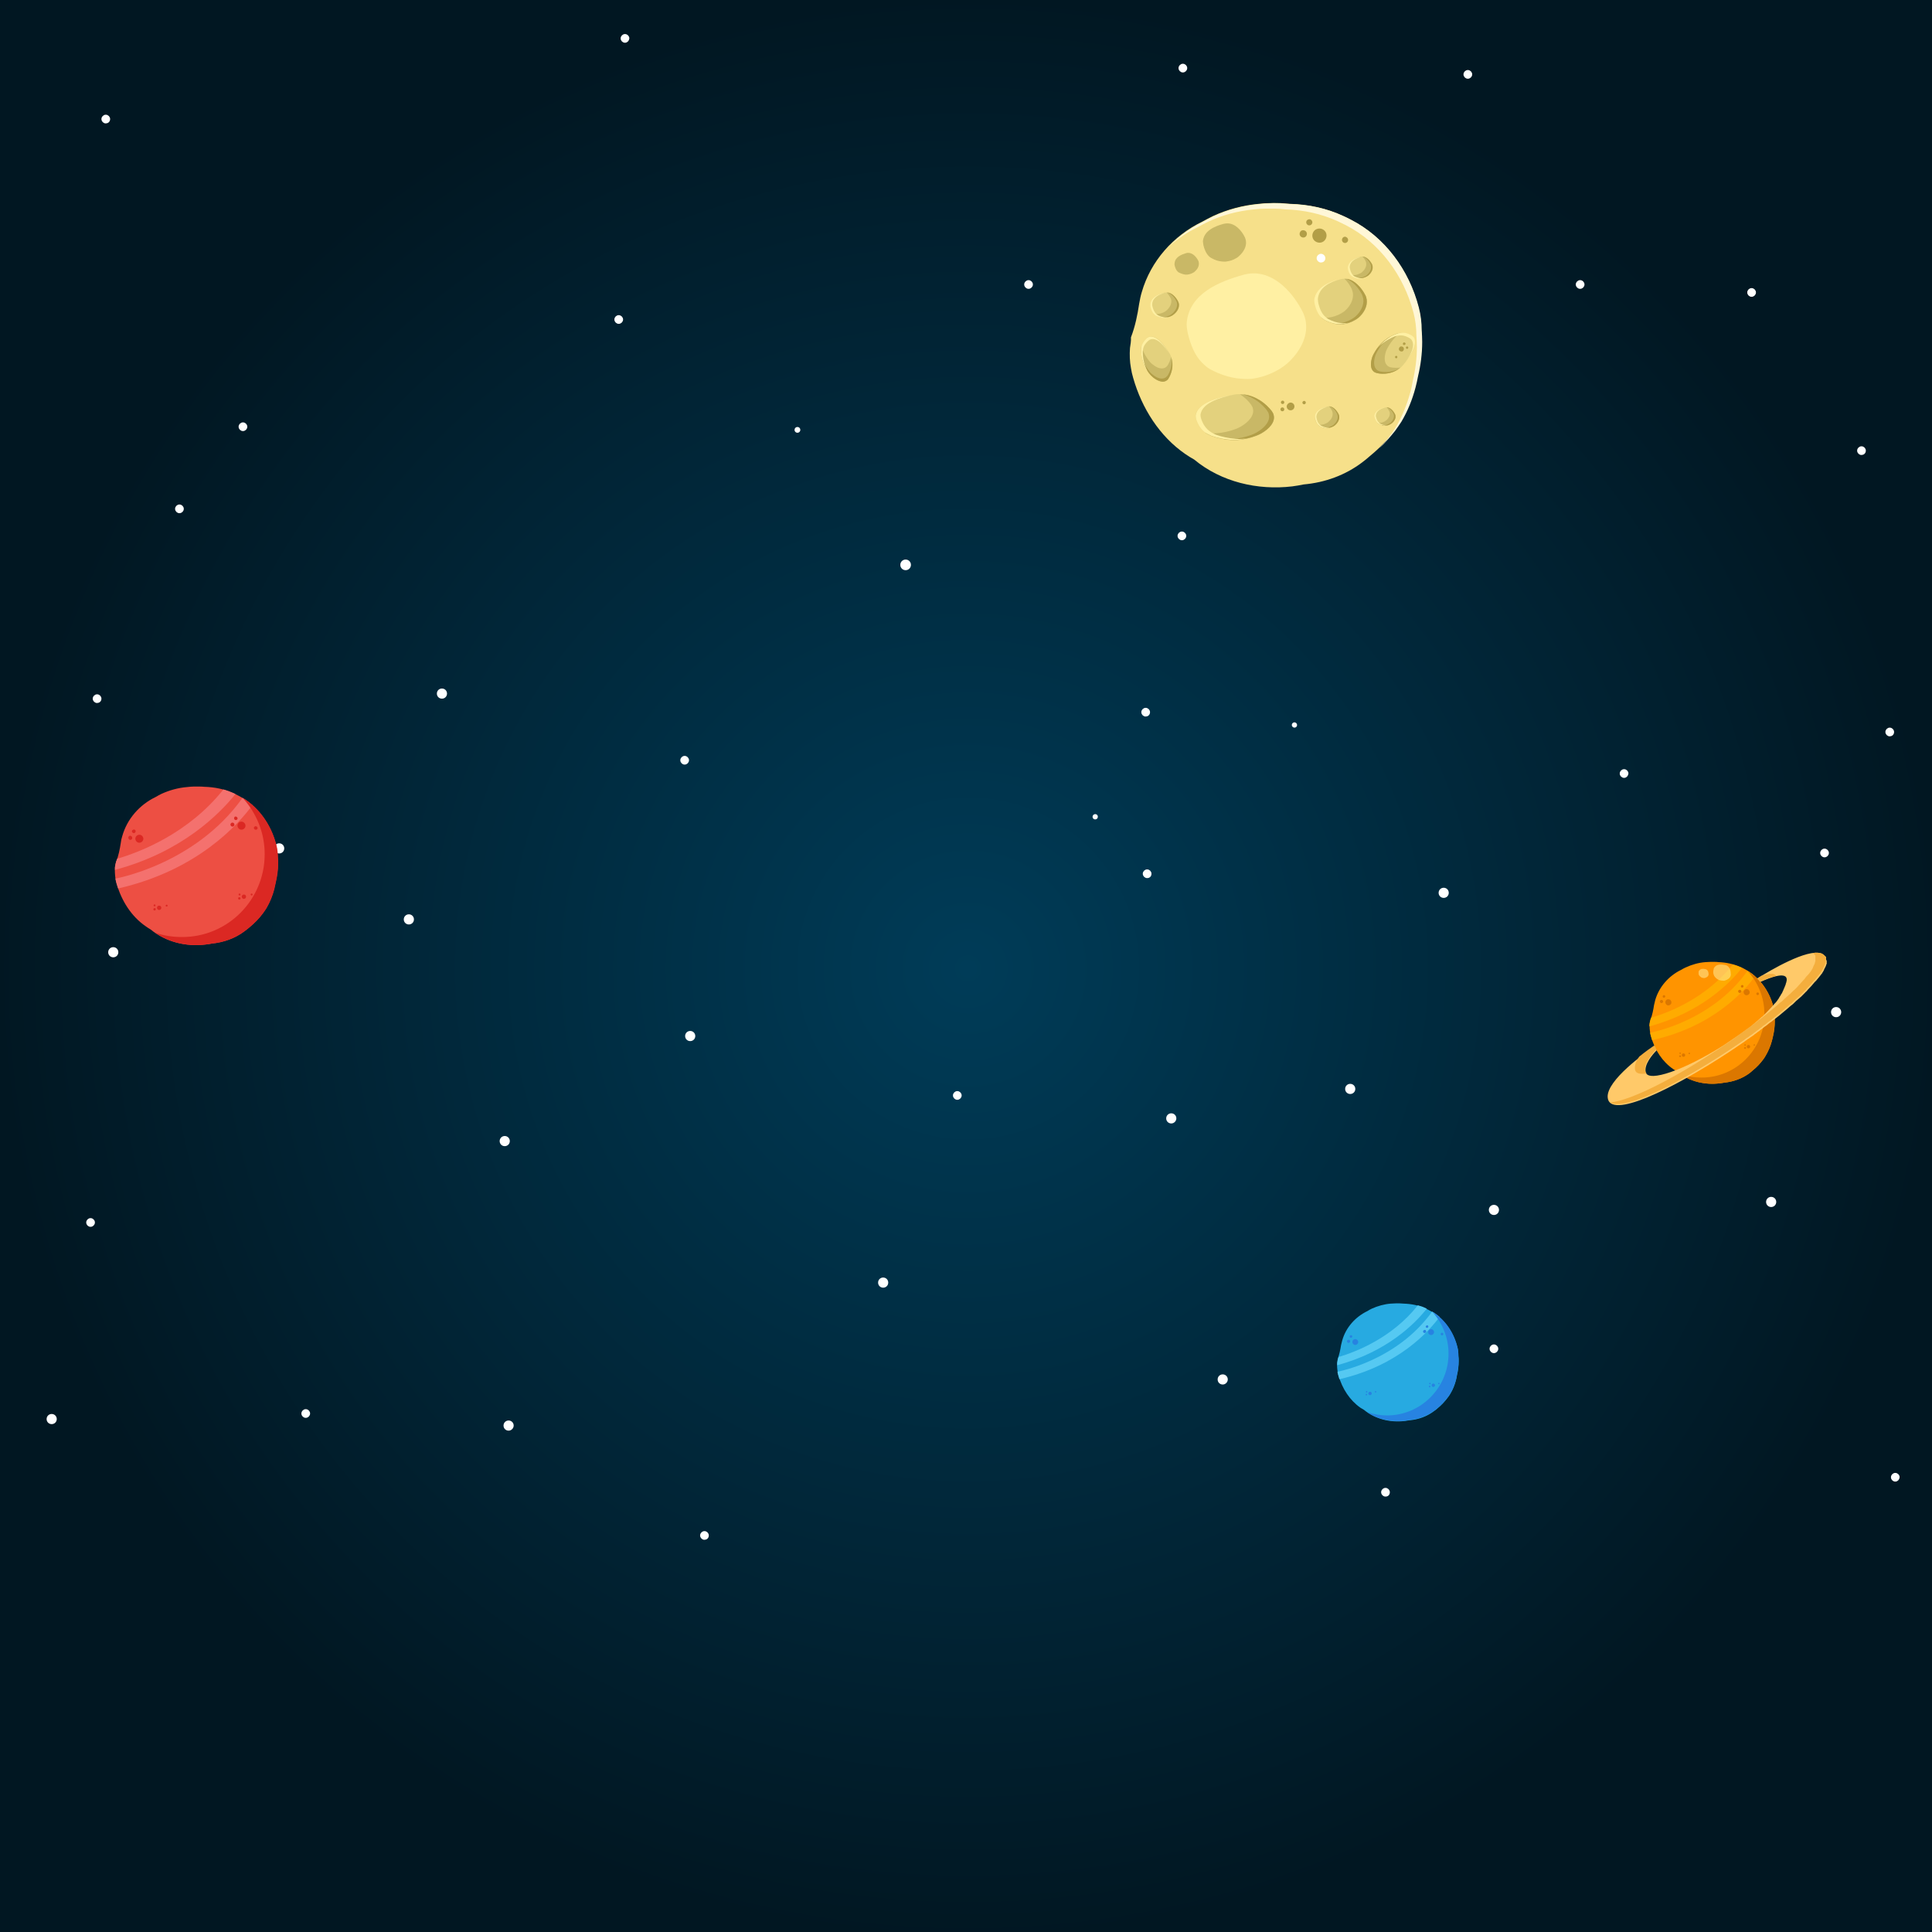 <?xml version="1.0" encoding="utf-8"?>
<!-- Generator: Adobe Illustrator 22.1.0, SVG Export Plug-In . SVG Version: 6.00 Build 0)  -->
<svg version="1.1" id="Layer_1" xmlns="http://www.w3.org/2000/svg" xmlns:xlink="http://www.w3.org/1999/xlink" x="0px" y="0px"
	 width="800px" height="800px" viewBox="0 0 800 800" style="enable-background:new 0 0 800 800;" xml:space="preserve">
<rect x="0" y="0" width="800" height="800" fill="#333333" stroke="none"/>
<style type="text/css">
	.st0{fill:url(#SVGID_1_);}
	.st1{fill:#F6E08A;}
	.st2{fill:#FFF7D7;}
	.st3{fill:#FFF0A3;}
	.st4{fill:#C9B866;}
	.st5{fill:#E3D17D;}
	.st6{fill:#B29E47;}
	.st7{fill:#FFFFFF;stroke:#FFFFFF;stroke-miterlimit:10;}
	.st8{fill:#FFFFFF;}
	.st9{fill:none;stroke:#FFFFFF;stroke-miterlimit:10;}
	.st10{fill:#27AAE1;}
	.st11{fill:#55C9F2;}
	.st12{fill:#2783E1;}
	.st13{fill:#FF9400;}
	.st14{fill:#FFAB00;}
	.st15{fill:#DB7700;}
	.st16{opacity:0.52;fill:#FFF0A3;}
	.st17{fill:#FFC969;}
	.st18{fill:#F4AE3D;}
	.st19{fill:#ED4F43;}
	.st20{fill:#F4716E;}
	.st21{fill:#DB2823;}
</style>
<g>
	<radialGradient id="SVGID_1_" cx="400.888" cy="401.033" r="402.901" gradientUnits="userSpaceOnUse">
		<stop  offset="0" style="stop-color:#003C58"/>
		<stop  offset="1" style="stop-color:#011722"/>
	</radialGradient>
	<rect x="-2" y="-1.9" class="st0" width="805.8" height="805.8"/>
	<g>
		<path class="st1" d="M467.9,144.1c-0.2,2.8-0.1,5.6,0.4,8.3c0.2,1.3,0.5,2.7,0.9,4c3.6,12.7,11,24.3,21.6,31.6
			c1.2,0.8,2.4,1.6,3.7,2.3c11.2,9.3,26.3,12.8,40.6,11.1c1.6-0.2,3.2-0.5,4.7-0.8c9-0.8,17.3-3.9,24.2-9.1c1.2-0.9,2.3-1.8,3.3-2.7
			c3.9-3.2,7.3-6.7,10.1-10.5c1-1.3,1.8-2.6,2.7-3.9c2.6-4.4,4.5-9.1,5.8-14c0.4-1.6,0.8-3.2,1.1-4.9c1.1-4.6,1.7-9.4,1.7-14.1
			c0-1.6,0-3.1-0.2-4.7c0-1.6-0.1-3.2-0.3-4.8c-0.2-1.6-0.5-3.2-0.9-4.7c-4-15.5-14-29.1-28.1-36.3c-1.1-0.6-2.2-1.1-3.3-1.6
			c-6.7-3.1-14.2-4.7-21.8-4.9c-1.3-0.1-2.7-0.2-4-0.3c-1.3,0-2.7-0.1-4,0c-1.6,0-3.2,0.1-4.8,0.3c-6.6,0.6-13.1,2.3-19.1,5.1
			c-1.5,0.7-2.9,1.5-4.4,2.3c-12,5.8-21.3,16.3-25,29.1c-0.5,1.6-0.8,3.2-1.1,4.9c-0.7,4.6-1.6,9.2-3.4,13.9
			C468.4,141.2,468.1,142.7,467.9,144.1z"/>
		<path class="st2" d="M588.7,136.8c0-1.6-0.1-3.2-0.3-4.8c-0.2-1.6-0.5-3.2-0.9-4.7c-4-15.5-14-29.1-28.1-36.3
			c-1.1-0.6-2.2-1.1-3.3-1.6c-6.7-3.1-14.2-4.7-21.8-4.9c-1.3-0.1-2.7-0.2-4-0.3c-1.3,0-2.7-0.1-4,0c-1.6,0-3.2,0.1-4.8,0.3
			c-6.6,0.6-13.1,2.3-19.1,5.1c-1.5,0.7-2.9,1.5-4.4,2.3c-5.2,2.5-9.9,6-13.9,10.2c3.5-3.2,7.4-5.9,11.8-8c1.4-0.8,2.9-1.6,4.4-2.3
			c5.9-2.8,12.5-4.5,19-5.1c1.6-0.2,3.2-0.3,4.8-0.3c1.3,0,2.7,0,4,0c1.3,0,2.7,0.1,4,0.3c7.6,0.2,15,1.8,21.8,4.9
			c1.1,0.5,2.2,1.1,3.3,1.6c14.1,7.2,24.1,20.9,28.1,36.3c0.4,1.5,0.7,3.1,0.9,4.7c0.2,1.6,0.3,3.2,0.3,4.8c0.1,1.6,0.2,3.1,0.2,4.7
			c0,4.7-0.6,9.4-1.7,14.1c-0.3,1.6-0.6,3.3-1.1,4.9c-1.3,4.8-3.2,9.5-5.8,14c-0.8,1.3-1.7,2.7-2.7,3.9c-1.3,1.8-2.8,3.5-4.3,5.1
			c2.4-2.3,4.5-4.7,6.5-7.2c1-1.3,1.8-2.6,2.7-3.9c2.6-4.4,4.5-9.1,5.8-14c0.4-1.6,0.8-3.2,1.1-4.9c1.1-4.6,1.7-9.4,1.7-14.1
			C588.9,139.9,588.8,138.4,588.7,136.8z"/>
		<path class="st3" d="M491.8,137.8c1.1,4.7,2.9,9.7,6.6,13c0.8,0.8,1.7,1.5,2.7,2.1c3.9,2.1,8.1,3.5,12.4,3.9
			c1.4,0.1,2.8,0.2,4.3,0.1c4-0.4,8.1-1.8,11.7-3.9c1.2-0.7,2.3-1.5,3.4-2.4c5.1-4.5,8.8-10.9,7.8-17.4c-0.2-1.3-0.6-2.6-1.2-3.9
			c-4-8-11.5-16.3-20.6-16.1c-1.3,0-2.6,0.2-4.1,0.6c-10,2.8-22.3,7.8-23.4,19.8C491.3,134.9,491.5,136.3,491.8,137.8z"/>
		<path class="st4" d="M498.3,101.5c0.4,1.7,1.1,3.5,2.4,4.7c0.3,0.3,0.6,0.5,1,0.7c1.4,0.8,2.9,1.3,4.5,1.4c0.5,0,1,0.1,1.5,0
			c1.5-0.2,2.9-0.6,4.2-1.4c0.4-0.2,0.8-0.5,1.2-0.9c1.8-1.6,3.2-4,2.8-6.3c-0.1-0.5-0.2-0.9-0.4-1.4c-1.4-2.9-4.1-5.9-7.4-5.8
			c-0.5,0-1,0.1-1.5,0.2c-3.6,1-8.1,2.8-8.5,7.2C498.2,100.5,498.2,101,498.3,101.5z"/>
		<path class="st4" d="M486.4,109.9c0.2,0.9,0.6,2,1.3,2.6c0.2,0.2,0.3,0.3,0.6,0.4c0.8,0.4,1.7,0.7,2.5,0.8c0.3,0,0.6,0,0.9,0
			c0.8-0.1,1.7-0.4,2.4-0.8c0.2-0.1,0.5-0.3,0.7-0.5c1-0.9,1.8-2.2,1.6-3.6c0-0.3-0.1-0.5-0.2-0.8c-0.8-1.6-2.3-3.3-4.2-3.3
			c-0.3,0-0.5,0-0.8,0.1c-2,0.6-4.5,1.6-4.8,4C486.3,109.3,486.3,109.6,486.4,109.9z"/>
		<g>
			<path class="st5" d="M544.6,126.1c0.5,2,1.3,4.2,2.9,5.6c0.3,0.3,0.7,0.6,1.2,0.9c1.7,0.9,3.5,1.5,5.4,1.7c0.6,0.1,1.2,0.1,1.9,0
				c1.7-0.2,3.5-0.8,5.1-1.7c0.5-0.3,1-0.6,1.5-1c2.2-1.9,3.8-4.7,3.4-7.5c-0.1-0.6-0.3-1.1-0.5-1.7c-1.7-3.4-5-7-8.9-7
				c-0.6,0-1.1,0.1-1.8,0.3c-4.3,1.2-9.6,3.4-10.1,8.6C544.4,124.8,544.5,125.4,544.6,126.1z"/>
			<path class="st4" d="M548.3,131.5c0.6,0.1,1.2,0.1,1.9,0c1.7-0.2,3.5-0.8,5.1-1.7c0.5-0.3,1-0.6,1.5-1c2.2-1.9,3.8-4.7,3.4-7.5
				c-0.1-0.6-0.3-1.1-0.5-1.7c-0.7-1.5-1.8-3-3-4.2c3.8,0.1,7,3.6,8.7,7c0.3,0.6,0.4,1.1,0.5,1.7c0.4,2.8-1.2,5.6-3.4,7.5
				c-0.5,0.4-0.9,0.7-1.5,1c-1.5,0.9-3.3,1.5-5.1,1.7c-0.6,0-1.2,0-1.9,0c-1.9-0.2-3.7-0.8-5.4-1.7c-0.4-0.3-0.8-0.6-1.2-0.9
				c-0.1-0.1-0.2-0.2-0.4-0.4C547.5,131.4,547.9,131.5,548.3,131.5z"/>
			<path class="st6" d="M552.6,133.9c0.6,0.1,1.2,0.1,1.9,0c1.7-0.2,3.5-0.8,5.1-1.7c0.5-0.3,1-0.6,1.5-1c2.2-1.9,3.8-4.7,3.4-7.5
				c-0.1-0.6-0.3-1.1-0.5-1.7c-1.4-2.7-3.7-5.5-6.5-6.6c3.5,0.5,6.3,3.8,7.9,6.9c0.3,0.6,0.4,1.1,0.5,1.7c0.4,2.8-1.2,5.6-3.4,7.5
				c-0.5,0.4-0.9,0.7-1.5,1c-1.5,0.9-3.3,1.5-5.1,1.7c-0.6,0-1.2,0-1.9,0c-0.9-0.1-1.7-0.3-2.6-0.5
				C551.8,133.8,552.2,133.9,552.6,133.9z"/>
			<path class="st3" d="M554.5,115.6c0.1,0,0.2-0.1,0.3-0.1c-4.1,1.3-8.7,3.5-9.1,8.3c0,0.6,0.1,1.2,0.2,1.8c0.5,2,1.3,4.2,2.9,5.6
				c0.4,0.3,0.7,0.6,1.2,0.9c1.7,0.9,3.5,1.5,5.3,1.7c0.6,0.1,1.2,0.1,1.9,0c0.4,0,0.9-0.1,1.3-0.2c-0.9,0.3-1.8,0.5-2.7,0.6
				c-0.6,0-1.2,0-1.9,0c-1.9-0.2-3.7-0.8-5.4-1.7c-0.4-0.3-0.8-0.6-1.2-0.9c-1.6-1.4-2.4-3.6-2.9-5.6c-0.1-0.6-0.2-1.2-0.2-1.8
				C544.9,119,550.2,116.8,554.5,115.6z"/>
		</g>
		<g>
			<path class="st5" d="M544.5,173.4c0.2,1,0.6,2,1.4,2.7c0.2,0.2,0.3,0.3,0.5,0.4c0.8,0.4,1.7,0.7,2.5,0.8c0.3,0,0.6,0,0.9,0
				c0.8-0.1,1.7-0.4,2.4-0.8c0.2-0.2,0.5-0.3,0.7-0.5c1-0.9,1.8-2.2,1.6-3.6c0-0.3-0.1-0.5-0.2-0.8c-0.8-1.6-2.3-3.3-4.2-3.3
				c-0.3,0-0.5,0-0.8,0.1c-2,0.6-4.5,1.6-4.8,4C544.4,172.8,544.4,173.1,544.5,173.4z"/>
			<path class="st4" d="M546.2,175.9c0.3,0,0.6,0,0.9,0c0.8-0.1,1.7-0.4,2.4-0.8c0.2-0.1,0.5-0.3,0.7-0.5c1-0.9,1.8-2.2,1.6-3.6
				c0-0.3-0.1-0.5-0.2-0.8c-0.3-0.7-0.8-1.4-1.4-2c1.8,0,3.3,1.7,4.1,3.3c0.1,0.3,0.2,0.5,0.2,0.8c0.2,1.3-0.5,2.6-1.6,3.6
				c-0.2,0.2-0.4,0.3-0.7,0.5c-0.7,0.4-1.6,0.7-2.4,0.8c-0.3,0-0.6,0-0.9,0c-0.9-0.1-1.7-0.4-2.5-0.8c-0.2-0.1-0.4-0.3-0.5-0.4
				c-0.1-0.1-0.1-0.1-0.2-0.2C545.9,175.9,546,175.9,546.2,175.9z"/>
			<path class="st6" d="M548.3,177.1c0.3,0,0.6,0,0.9,0c0.8-0.1,1.7-0.4,2.4-0.8c0.2-0.1,0.5-0.3,0.7-0.5c1-0.9,1.8-2.2,1.6-3.6
				c0-0.3-0.1-0.5-0.2-0.8c-0.6-1.3-1.7-2.6-3.1-3.1c1.6,0.2,3,1.8,3.7,3.3c0.1,0.3,0.2,0.5,0.2,0.8c0.2,1.3-0.5,2.6-1.6,3.6
				c-0.2,0.2-0.4,0.3-0.7,0.5c-0.7,0.4-1.6,0.7-2.4,0.8c-0.3,0-0.6,0-0.9,0c-0.4,0-0.8-0.1-1.2-0.2
				C547.9,177,548.1,177.1,548.3,177.1z"/>
			<path class="st3" d="M549.2,168.5c0.1,0,0.1,0,0.2,0c-1.9,0.6-4.1,1.6-4.3,3.9c0,0.3,0,0.6,0.1,0.9c0.2,1,0.6,2,1.4,2.6
				c0.2,0.2,0.3,0.3,0.5,0.4c0.8,0.4,1.7,0.7,2.5,0.8c0.3,0,0.6,0,0.9,0c0.2,0,0.4-0.1,0.6-0.1c-0.4,0.1-0.8,0.2-1.2,0.3
				c-0.3,0-0.6,0-0.9,0c-0.9-0.1-1.7-0.4-2.5-0.8c-0.2-0.1-0.4-0.3-0.5-0.4c-0.8-0.7-1.1-1.7-1.4-2.7c-0.1-0.3-0.1-0.6-0.1-0.9
				C544.6,170.1,547.1,169,549.2,168.5z"/>
		</g>
		<g>
			<path class="st5" d="M569.3,172.9c0.2,0.8,0.5,1.7,1.2,2.3c0.1,0.1,0.3,0.3,0.5,0.4c0.7,0.4,1.4,0.6,2.2,0.7c0.3,0,0.5,0,0.7,0
				c0.7-0.1,1.4-0.3,2-0.7c0.2-0.1,0.4-0.3,0.6-0.4c0.9-0.8,1.5-1.9,1.4-3c0-0.2-0.1-0.5-0.2-0.7c-0.7-1.4-2-2.8-3.6-2.8
				c-0.2,0-0.5,0-0.7,0.1c-1.7,0.5-3.9,1.4-4.1,3.5C569.2,172.4,569.2,172.7,569.3,172.9z"/>
			<path class="st4" d="M570.8,175.1c0.2,0,0.5,0,0.7,0c0.7-0.1,1.4-0.3,2-0.7c0.2-0.1,0.4-0.3,0.6-0.4c0.9-0.8,1.5-1.9,1.4-3
				c0-0.2-0.1-0.5-0.2-0.7c-0.3-0.6-0.7-1.2-1.2-1.7c1.5,0,2.8,1.4,3.5,2.8c0.1,0.2,0.2,0.5,0.2,0.7c0.2,1.1-0.5,2.3-1.4,3
				c-0.2,0.2-0.4,0.3-0.6,0.4c-0.6,0.4-1.3,0.6-2,0.7c-0.2,0-0.5,0-0.7,0c-0.7-0.1-1.5-0.3-2.2-0.7c-0.2-0.1-0.3-0.2-0.5-0.4
				c-0.1,0-0.1-0.1-0.1-0.1C570.5,175.1,570.6,175.1,570.8,175.1z"/>
			<path class="st6" d="M572.5,176.1c0.2,0,0.5,0,0.7,0c0.7-0.1,1.4-0.3,2-0.7c0.2-0.1,0.4-0.3,0.6-0.4c0.9-0.8,1.5-1.9,1.4-3
				c0-0.2-0.1-0.5-0.2-0.7c-0.5-1.1-1.5-2.2-2.6-2.6c1.4,0.2,2.5,1.5,3.2,2.8c0.1,0.2,0.2,0.5,0.2,0.7c0.2,1.1-0.5,2.3-1.4,3
				c-0.2,0.2-0.4,0.3-0.6,0.4c-0.6,0.4-1.3,0.6-2,0.7c-0.2,0-0.5,0-0.7,0c-0.4,0-0.7-0.1-1-0.2C572.2,176,572.4,176.1,572.5,176.1z"
				/>
			<path class="st3" d="M573.3,168.7c0,0,0.1,0,0.1,0c-1.6,0.5-3.5,1.4-3.7,3.3c0,0.2,0,0.5,0.1,0.7c0.2,0.8,0.5,1.7,1.2,2.3
				c0.1,0.1,0.3,0.3,0.5,0.4c0.7,0.4,1.4,0.6,2.2,0.7c0.2,0,0.5,0,0.7,0c0.2,0,0.3,0,0.5-0.1c-0.4,0.1-0.7,0.2-1.1,0.2
				c-0.2,0-0.5,0-0.7,0c-0.7-0.1-1.5-0.3-2.2-0.7c-0.2-0.1-0.3-0.2-0.5-0.4c-0.6-0.6-1-1.5-1.2-2.3c-0.1-0.3-0.1-0.5-0.1-0.7
				C569.4,170.1,571.6,169.2,573.3,168.7z"/>
		</g>
		<g>
			<path class="st5" d="M495.4,173.9c0.7,2,1.9,4.2,4.3,5.6c0.5,0.3,1.1,0.6,1.8,0.9c2.5,0.9,5.3,1.5,8.1,1.7c0.9,0.1,1.9,0.1,2.8,0
				c2.6-0.2,5.3-0.8,7.7-1.7c0.8-0.3,1.5-0.6,2.2-1c3.3-1.9,5.8-4.7,5.1-7.5c-0.1-0.6-0.4-1.1-0.8-1.7c-2.6-3.4-7.5-7.1-13.5-7
				c-0.9,0-1.7,0.1-2.7,0.3c-6.5,1.2-14.6,3.4-15.4,8.6C495.1,172.7,495.2,173.3,495.4,173.9z"/>
			<path class="st4" d="M501,179.4c0.9,0.1,1.9,0.1,2.8,0c2.6-0.2,5.3-0.8,7.7-1.7c0.8-0.3,1.5-0.6,2.2-1c3.3-1.9,5.8-4.7,5.1-7.5
				c-0.1-0.6-0.4-1.1-0.8-1.7c-1.1-1.5-2.6-3-4.5-4.2c5.8,0.1,10.5,3.6,13.1,7c0.4,0.6,0.7,1.1,0.8,1.7c0.7,2.8-1.8,5.6-5.1,7.5
				c-0.7,0.4-1.4,0.7-2.2,1c-2.3,0.9-5,1.5-7.7,1.7c-0.9,0-1.9,0-2.8,0c-2.8-0.2-5.6-0.8-8.1-1.7c-0.6-0.3-1.2-0.6-1.8-0.9
				c-0.2-0.1-0.4-0.2-0.5-0.4C499.8,179.3,500.4,179.3,501,179.4z"/>
			<path class="st6" d="M507.6,181.8c0.9,0.1,1.9,0.1,2.8,0c2.6-0.2,5.3-0.8,7.7-1.7c0.8-0.3,1.5-0.6,2.2-1c3.3-1.9,5.8-4.7,5.1-7.5
				c-0.1-0.6-0.4-1.1-0.8-1.7c-2.1-2.7-5.5-5.5-9.9-6.6c5.3,0.5,9.5,3.8,11.9,6.9c0.4,0.6,0.7,1.1,0.8,1.7c0.7,2.8-1.8,5.6-5.1,7.5
				c-0.7,0.4-1.4,0.7-2.2,1c-2.3,0.9-5,1.5-7.7,1.7c-0.9,0-1.9,0-2.8,0c-1.3-0.1-2.6-0.3-3.9-0.5
				C506.3,181.7,506.9,181.7,507.6,181.8z"/>
			<path class="st3" d="M510.4,163.5c0.2,0,0.3-0.1,0.5-0.1c-6.2,1.3-13.1,3.5-13.8,8.3c0,0.6,0.1,1.2,0.3,1.8
				c0.7,2,1.9,4.2,4.3,5.6c0.5,0.3,1.1,0.6,1.8,0.9c2.5,0.9,5.3,1.5,8.1,1.7c0.9,0.1,1.9,0.1,2.8,0c0.7,0,1.3-0.1,2-0.2
				c-1.3,0.3-2.7,0.5-4,0.6c-0.9,0-1.9,0-2.8,0c-2.8-0.2-5.6-0.8-8.1-1.7c-0.6-0.3-1.2-0.6-1.8-0.9c-2.4-1.4-3.6-3.6-4.3-5.6
				c-0.2-0.6-0.3-1.2-0.3-1.8C495.8,166.9,503.9,164.7,510.4,163.5z"/>
		</g>
		<g>
			<path class="st5" d="M474.9,140c-1,0.9-2,2-2.2,3.7c-0.1,0.4-0.1,0.8-0.1,1.2c0,1.6,0.3,3.3,0.8,4.9c0.2,0.5,0.4,1.1,0.6,1.6
				c0.7,1.5,1.6,2.8,2.6,4c0.3,0.4,0.7,0.7,1.1,1c1.8,1.5,3.9,2.2,5.4,1.2c0.3-0.2,0.6-0.5,0.8-0.8c1.4-2.2,2.4-5.8,1-9.2
				c-0.2-0.5-0.4-1-0.7-1.4c-2.1-3.4-5.1-7.5-8.2-6.8C475.5,139.5,475.2,139.7,474.9,140z"/>
			<path class="st4" d="M473,144.3c0.2,0.5,0.4,1.1,0.6,1.6c0.7,1.5,1.6,2.8,2.6,4c0.3,0.4,0.7,0.7,1.1,1c1.8,1.5,3.9,2.2,5.4,1.2
				c0.3-0.2,0.6-0.5,0.8-0.8c0.6-1,1.1-2.1,1.4-3.5c1.2,3.3,0.3,6.8-1.1,8.9c-0.2,0.4-0.5,0.6-0.8,0.8c-1.4,1-3.6,0.2-5.4-1.2
				c-0.4-0.3-0.7-0.7-1.1-1c-1-1.1-1.9-2.5-2.6-4c-0.2-0.5-0.4-1.1-0.6-1.6c-0.5-1.6-0.8-3.3-0.8-4.9c0-0.4,0-0.8,0.1-1.2
				c0-0.1,0.1-0.3,0.1-0.4C472.8,143.6,472.9,144,473,144.3z"/>
			<path class="st6" d="M473,148.5c0.2,0.5,0.4,1.1,0.6,1.6c0.7,1.4,1.6,2.8,2.6,4c0.3,0.4,0.7,0.7,1.1,1c1.8,1.5,3.9,2.2,5.4,1.2
				c0.3-0.2,0.5-0.5,0.8-0.8c1.1-1.8,1.9-4.3,1.6-7c0.9,3.1,0,6.2-1.3,8.3c-0.2,0.4-0.5,0.6-0.8,0.8c-1.4,1-3.6,0.2-5.4-1.2
				c-0.4-0.3-0.7-0.7-1.1-1c-1-1.1-1.9-2.5-2.6-4c-0.2-0.5-0.4-1.1-0.6-1.6c-0.2-0.8-0.4-1.5-0.6-2.3
				C472.8,147.8,472.9,148.2,473,148.5z"/>
			<path class="st3" d="M484,146.2c0.1,0.1,0.1,0.2,0.2,0.3c-2.1-3.2-4.8-6.7-7.7-6c-0.3,0.1-0.7,0.3-1,0.6c-1,0.9-2,2-2.2,3.7
				c-0.1,0.4-0.1,0.8-0.1,1.2c0,1.6,0.3,3.3,0.8,5c0.2,0.5,0.4,1.1,0.6,1.6c0.2,0.4,0.4,0.7,0.5,1.1c-0.5-0.7-0.9-1.4-1.2-2.2
				c-0.2-0.5-0.4-1.1-0.6-1.6c-0.5-1.6-0.8-3.3-0.8-4.9c0-0.4,0-0.8,0.1-1.2c0.3-1.7,1.3-2.8,2.2-3.7c0.3-0.3,0.6-0.4,1-0.6
				C478.9,138.7,481.9,142.8,484,146.2z"/>
		</g>
		<g>
			<g>
				<path class="st6" d="M532.8,168.3c0,0.9,0.7,1.6,1.6,1.6c0.9,0,1.6-0.7,1.6-1.6s-0.7-1.6-1.6-1.6
					C533.6,166.7,532.8,167.5,532.8,168.3z"/>
				<path class="st6" d="M530.4,166.6c0,0.4,0.3,0.7,0.7,0.7c0.4,0,0.7-0.3,0.7-0.7c0-0.4-0.3-0.7-0.7-0.7
					C530.7,165.9,530.4,166.2,530.4,166.6z"/>
				<path class="st6" d="M539.3,166.7c0,0.4,0.3,0.7,0.7,0.7c0.4,0,0.7-0.3,0.7-0.7c0-0.4-0.3-0.7-0.7-0.7
					C539.7,166,539.3,166.3,539.3,166.7z"/>
				<path class="st6" d="M530.2,169.5c0,0.5,0.4,0.8,0.8,0.8c0.5,0,0.8-0.4,0.8-0.8c0-0.5-0.4-0.8-0.8-0.8
					C530.6,168.7,530.2,169,530.2,169.5z"/>
			</g>
		</g>
		<g>
			<g>
				<path class="st6" d="M543.7,96.3c-0.7,1.5-0.1,3.2,1.4,3.9c1.5,0.7,3.2,0.1,3.9-1.4c0.7-1.5,0.1-3.2-1.4-3.9
					C546.1,94.2,544.3,94.9,543.7,96.3z"/>
				<path class="st6" d="M541,91.5c-0.3,0.7,0,1.4,0.6,1.7c0.7,0.3,1.4,0,1.7-0.6c0.3-0.7,0-1.4-0.6-1.7
					C542.1,90.6,541.3,90.9,541,91.5z"/>
				<path class="st6" d="M555.8,98.8c-0.3,0.7,0,1.4,0.6,1.7c0.7,0.3,1.4,0,1.7-0.6c0.3-0.7,0-1.4-0.6-1.7
					C556.9,97.8,556.1,98.1,555.8,98.8z"/>
				<path class="st6" d="M538.3,96.2c-0.4,0.8,0,1.7,0.7,2c0.8,0.4,1.7,0,2-0.7c0.4-0.8,0-1.7-0.7-2
					C539.5,95.1,538.6,95.4,538.3,96.2z"/>
			</g>
		</g>
		<g>
			<g>
				<path class="st5" d="M584.3,138.8c-1.3-0.7-2.8-1.2-4.7-0.9c-0.4,0.1-0.8,0.2-1.3,0.3c-1.7,0.7-3.3,1.6-4.8,2.7
					c-0.5,0.4-1,0.8-1.4,1.2c-1.2,1.3-2.3,2.8-3.1,4.3c-0.3,0.5-0.5,1-0.7,1.5c-0.8,2.5-0.8,4.9,0.8,6.1c0.3,0.2,0.7,0.4,1.2,0.5
					c2.8,0.6,6.9,0.2,9.9-2.5c0.4-0.4,0.8-0.8,1.2-1.3c2.8-3.5,5.9-8.2,3.9-11.1C585,139.2,584.7,139,584.3,138.8z"/>
				<path class="st4" d="M579.1,138.5c-0.5,0.4-1,0.8-1.4,1.2c-1.2,1.3-2.3,2.8-3.1,4.3c-0.3,0.5-0.5,1-0.7,1.5
					c-0.8,2.5-0.8,4.9,0.8,6.1c0.3,0.2,0.7,0.4,1.1,0.5c1.2,0.2,2.7,0.3,4.1,0.1c-3,2.5-6.9,2.9-9.7,2.3c-0.5-0.1-0.8-0.3-1.2-0.5
					c-1.6-1.1-1.6-3.6-0.8-6.1c0.2-0.5,0.4-1,0.7-1.5c0.8-1.5,1.9-3,3.1-4.3c0.5-0.4,0.9-0.8,1.4-1.2c1.5-1.2,3.1-2.1,4.8-2.7
					c0.4-0.2,0.9-0.3,1.3-0.3c0.1,0,0.3,0,0.4-0.1C579.7,138,579.4,138.3,579.1,138.5z"/>
				<path class="st6" d="M574.7,140.2c-0.5,0.4-1,0.8-1.4,1.2c-1.2,1.3-2.3,2.8-3.1,4.3c-0.3,0.5-0.5,1-0.7,1.5
					c-0.8,2.5-0.8,4.9,0.8,6.1c0.3,0.2,0.7,0.4,1.1,0.5c2.3,0.5,5.2,0.3,7.9-1.1c-2.9,2.1-6.5,2.4-9.1,1.8c-0.5-0.1-0.8-0.3-1.2-0.5
					c-1.6-1.1-1.6-3.6-0.8-6.1c0.2-0.5,0.4-1,0.7-1.5c0.8-1.5,1.9-3,3.1-4.3c0.5-0.4,0.9-0.8,1.4-1.2c0.7-0.5,1.4-1,2.2-1.5
					C575.4,139.7,575,139.9,574.7,140.2z"/>
				<path class="st3" d="M581.4,150.7c-0.1,0.1-0.1,0.2-0.2,0.3c2.6-3.4,5.1-7.6,3.3-10.3c-0.3-0.3-0.6-0.6-1-0.8
					c-1.3-0.7-2.8-1.3-4.7-0.9c-0.4,0.1-0.8,0.2-1.3,0.3c-1.7,0.7-3.3,1.6-4.8,2.7c-0.5,0.4-1,0.8-1.4,1.2c-0.3,0.3-0.6,0.6-0.9,1
					c0.5-0.7,1.1-1.4,1.8-2.1c0.5-0.4,0.9-0.8,1.4-1.2c1.5-1.2,3.1-2.1,4.8-2.7c0.4-0.2,0.9-0.3,1.3-0.3c1.9-0.4,3.4,0.2,4.7,0.9
					c0.4,0.2,0.7,0.5,1,0.8C587.2,142.5,584.1,147.2,581.4,150.7z"/>
			</g>
			<g>
				<g>
					<path class="st6" d="M581.1,143.8c-0.4-0.4-1.1-0.5-1.5-0.1c-0.4,0.4-0.5,1.1-0.1,1.5c0.4,0.4,1.1,0.5,1.5,0.1
						C581.4,144.9,581.4,144.2,581.1,143.8z"/>
					<path class="st6" d="M583,143.6c-0.2-0.2-0.5-0.2-0.7,0c-0.2,0.2-0.2,0.5,0,0.7c0.2,0.2,0.5,0.2,0.7,0
						C583.2,144.1,583.2,143.8,583,143.6z"/>
					<path class="st6" d="M578.5,147.5c-0.2-0.2-0.5-0.2-0.7,0c-0.2,0.2-0.2,0.5,0,0.7c0.2,0.2,0.5,0.2,0.7,0
						C578.6,148,578.7,147.7,578.5,147.5z"/>
					<path class="st6" d="M581.9,142c-0.2-0.2-0.6-0.3-0.8-0.1c-0.2,0.2-0.3,0.6-0.1,0.8c0.2,0.2,0.6,0.3,0.8,0
						C582.1,142.6,582.1,142.2,581.9,142z"/>
				</g>
			</g>
		</g>
		<g>
			<path class="st5" d="M558.4,111.4c0.2,1,0.6,2,1.3,2.6c0.2,0.2,0.3,0.3,0.6,0.4c0.8,0.4,1.6,0.7,2.5,0.8c0.3,0,0.6,0,0.9,0
				c0.8-0.1,1.7-0.4,2.4-0.8c0.2-0.1,0.5-0.3,0.7-0.5c1-0.9,1.8-2.2,1.6-3.6c0-0.3-0.1-0.5-0.2-0.8c-0.8-1.6-2.3-3.3-4.2-3.3
				c-0.3,0-0.5,0-0.8,0.1c-2,0.6-4.5,1.6-4.8,4C558.3,110.8,558.3,111.1,558.4,111.4z"/>
			<path class="st4" d="M560.1,113.9c0.3,0,0.6,0,0.9,0c0.8-0.1,1.7-0.4,2.4-0.8c0.2-0.1,0.5-0.3,0.7-0.5c1-0.9,1.8-2.2,1.6-3.6
				c0-0.3-0.1-0.5-0.2-0.8c-0.3-0.7-0.8-1.4-1.4-2c1.8,0,3.3,1.7,4.1,3.3c0.1,0.3,0.2,0.5,0.2,0.8c0.2,1.3-0.5,2.6-1.6,3.6
				c-0.2,0.2-0.4,0.3-0.7,0.5c-0.7,0.4-1.6,0.7-2.4,0.8c-0.3,0-0.6,0-0.9,0c-0.9-0.1-1.7-0.4-2.5-0.8c-0.2-0.1-0.4-0.3-0.6-0.4
				c-0.1-0.1-0.1-0.1-0.2-0.2C559.7,113.9,559.9,113.9,560.1,113.9z"/>
			<path class="st6" d="M562.1,115.1c0.3,0,0.6,0,0.9,0c0.8-0.1,1.7-0.4,2.4-0.8c0.2-0.1,0.5-0.3,0.7-0.5c1-0.9,1.8-2.2,1.6-3.6
				c0-0.3-0.1-0.5-0.2-0.8c-0.6-1.3-1.7-2.6-3.1-3.1c1.6,0.2,3,1.8,3.7,3.2c0.1,0.3,0.2,0.5,0.2,0.8c0.2,1.3-0.5,2.6-1.6,3.6
				c-0.2,0.2-0.4,0.3-0.7,0.5c-0.7,0.4-1.6,0.7-2.4,0.8c-0.3,0-0.6,0-0.9,0c-0.4,0-0.8-0.1-1.2-0.2
				C561.8,115,561.9,115.1,562.1,115.1z"/>
			<path class="st3" d="M563,106.5c0.1,0,0.1,0,0.2,0c-1.9,0.6-4.1,1.6-4.3,3.9c0,0.3,0,0.6,0.1,0.9c0.2,1,0.6,2,1.3,2.7
				c0.2,0.2,0.4,0.3,0.5,0.4c0.8,0.4,1.7,0.7,2.5,0.8c0.3,0,0.6,0,0.9,0c0.2,0,0.4-0.1,0.6-0.1c-0.4,0.1-0.8,0.2-1.3,0.3
				c-0.3,0-0.6,0-0.9,0c-0.9-0.1-1.7-0.4-2.5-0.8c-0.2-0.1-0.4-0.3-0.6-0.4c-0.7-0.7-1.1-1.7-1.3-2.6c-0.1-0.3-0.1-0.6-0.1-0.9
				C558.5,108,561,107,563,106.5z"/>
		</g>
		<g>
			<path class="st5" d="M476.5,127c0.3,1.1,0.7,2.3,1.6,3.1c0.2,0.2,0.4,0.4,0.6,0.5c0.9,0.5,1.9,0.8,3,0.9c0.3,0,0.7,0,1,0
				c1-0.1,1.9-0.4,2.8-0.9c0.3-0.2,0.6-0.4,0.8-0.6c1.2-1.1,2.1-2.6,1.9-4.2c0-0.3-0.1-0.6-0.3-0.9c-1-1.9-2.7-3.9-4.9-3.8
				c-0.3,0-0.6,0.1-1,0.1c-2.4,0.7-5.3,1.9-5.6,4.7C476.3,126.3,476.4,126.7,476.5,127z"/>
			<path class="st4" d="M478.5,130c0.3,0,0.7,0,1,0c1-0.1,1.9-0.4,2.8-0.9c0.3-0.2,0.6-0.4,0.8-0.6c1.2-1.1,2.1-2.6,1.9-4.2
				c-0.1-0.3-0.1-0.6-0.3-0.9c-0.4-0.8-1-1.6-1.6-2.3c2.1,0,3.8,2,4.8,3.8c0.1,0.3,0.2,0.6,0.3,0.9c0.2,1.6-0.6,3.1-1.9,4.2
				c-0.3,0.2-0.5,0.4-0.8,0.6c-0.9,0.5-1.8,0.8-2.8,0.9c-0.3,0-0.7,0-1,0c-1-0.1-2-0.4-3-0.9c-0.2-0.1-0.5-0.3-0.6-0.5
				c-0.1-0.1-0.1-0.1-0.2-0.2C478.1,130,478.3,130,478.5,130z"/>
			<path class="st6" d="M480.9,131.3c0.3,0,0.7,0,1,0c1-0.1,1.9-0.4,2.8-0.9c0.3-0.2,0.5-0.4,0.8-0.6c1.2-1.1,2.1-2.6,1.9-4.2
				c-0.1-0.3-0.1-0.6-0.3-0.9c-0.7-1.5-2-3-3.6-3.6c1.9,0.3,3.5,2.1,4.3,3.8c0.1,0.3,0.2,0.6,0.3,0.9c0.2,1.6-0.6,3.1-1.9,4.2
				c-0.3,0.2-0.5,0.4-0.8,0.6c-0.9,0.5-1.8,0.8-2.8,0.9c-0.3,0-0.7,0-1,0c-0.5,0-1-0.1-1.4-0.3C480.4,131.3,480.6,131.3,480.9,131.3
				z"/>
			<path class="st3" d="M481.9,121.3c0.1,0,0.1,0,0.2,0c-2.3,0.7-4.8,1.9-5,4.6c0,0.3,0,0.7,0.1,1c0.3,1.1,0.7,2.3,1.6,3.1
				c0.2,0.2,0.4,0.3,0.6,0.5c0.9,0.5,1.9,0.8,3,0.9c0.3,0,0.7,0,1,0c0.2,0,0.5-0.1,0.7-0.1c-0.5,0.2-1,0.3-1.5,0.3c-0.3,0-0.7,0-1,0
				c-1-0.1-2-0.4-3-0.9c-0.2-0.1-0.5-0.3-0.6-0.5c-0.9-0.8-1.3-2-1.6-3.1c-0.1-0.3-0.1-0.7-0.1-1
				C476.6,123.1,479.5,121.9,481.9,121.3z"/>
		</g>
	</g>
	<g>
		<path class="st7" d="M506.3,572.8c-0.9,0-1.6-0.7-1.6-1.6c0-0.9,0.7-1.6,1.6-1.6c0.9,0,1.6,0.7,1.6,1.6
			C507.9,572,507.2,572.8,506.3,572.8z"/>
		<path class="st7" d="M559.1,452.5c-0.9,0-1.6-0.7-1.6-1.6c0-0.9,0.7-1.6,1.6-1.6c0.9,0,1.6,0.7,1.6,1.6
			C560.7,451.8,560,452.5,559.1,452.5z"/>
		<path class="st7" d="M618.6,502.6c-0.9,0-1.6-0.7-1.6-1.6c0-0.9,0.7-1.6,1.6-1.6c0.9,0,1.6,0.7,1.6,1.6
			C620.2,501.9,619.5,502.6,618.6,502.6z"/>
		<path class="st7" d="M597.8,371.3c-0.9,0-1.6-0.7-1.6-1.6c0-0.9,0.7-1.6,1.6-1.6c0.9,0,1.6,0.7,1.6,1.6
			C599.4,370.6,598.7,371.3,597.8,371.3z"/>
		<path class="st7" d="M210.6,591.9c-0.9,0-1.6-0.7-1.6-1.6c0-0.9,0.7-1.6,1.6-1.6c0.9,0,1.6,0.7,1.6,1.6
			C212.2,591.1,211.5,591.9,210.6,591.9z"/>
		<path class="st7" d="M365.7,532.7c-0.9,0-1.6-0.7-1.6-1.6c0-0.9,0.7-1.6,1.6-1.6s1.6,0.7,1.6,1.6
			C367.3,532,366.6,532.7,365.7,532.7z"/>
		<path class="st7" d="M183,288.8c-0.9,0-1.6-0.7-1.6-1.6c0-0.9,0.7-1.6,1.6-1.6c0.9,0,1.6,0.7,1.6,1.6
			C184.6,288.1,183.9,288.8,183,288.8z"/>
		<path class="st7" d="M209,474.1c-0.9,0-1.6-0.7-1.6-1.6c0-0.9,0.7-1.6,1.6-1.6c0.9,0,1.6,0.7,1.6,1.6
			C210.6,473.4,209.9,474.1,209,474.1z"/>
		<path class="st7" d="M115.6,352.9c-0.9,0-1.6-0.7-1.6-1.6c0-0.9,0.7-1.6,1.6-1.6c0.9,0,1.6,0.7,1.6,1.6
			C117.2,352.2,116.5,352.9,115.6,352.9z"/>
		<path class="st7" d="M21.4,589.2c-0.9,0-1.6-0.7-1.6-1.6c0-0.9,0.7-1.6,1.6-1.6c0.9,0,1.6,0.7,1.6,1.6
			C23,588.5,22.3,589.2,21.4,589.2z"/>
		<path class="st7" d="M733.4,499.3c-0.9,0-1.6-0.7-1.6-1.6c0-0.9,0.7-1.6,1.6-1.6c0.9,0,1.6,0.7,1.6,1.6
			C735,498.6,734.3,499.3,733.4,499.3z"/>
		<path class="st7" d="M760.3,420.7c-0.9,0-1.6-0.7-1.6-1.6c0-0.9,0.7-1.6,1.6-1.6c0.9,0,1.6,0.7,1.6,1.6
			C761.9,420,761.2,420.7,760.3,420.7z"/>
		<g>
			<path class="st8" d="M37.5,507.5c-0.7,0-1.3-0.6-1.3-1.3c0-0.7,0.6-1.3,1.3-1.3c0.7,0,1.3,0.6,1.3,1.3
				C38.8,506.9,38.2,507.5,37.5,507.5z"/>
			<path class="st9" d="M37.5,507.5c-0.7,0-1.3-0.6-1.3-1.3c0-0.7,0.6-1.3,1.3-1.3c0.7,0,1.3,0.6,1.3,1.3
				C38.8,506.9,38.2,507.5,37.5,507.5z"/>
		</g>
		<path class="st7" d="M784.8,613c-0.7,0-1.3-0.6-1.3-1.3c0-0.7,0.6-1.3,1.3-1.3c0.7,0,1.3,0.6,1.3,1.3
			C786,612.4,785.5,613,784.8,613z"/>
		<path class="st7" d="M573.7,619.2c-0.7,0-1.3-0.6-1.3-1.3c0-0.7,0.6-1.3,1.3-1.3c0.7,0,1.3,0.6,1.3,1.3
			C575,618.7,574.5,619.2,573.7,619.2z"/>
		<path class="st7" d="M618.6,559.8c-0.7,0-1.3-0.6-1.3-1.3c0-0.7,0.6-1.3,1.3-1.3c0.7,0,1.3,0.6,1.3,1.3
			C619.9,559.2,619.3,559.8,618.6,559.8z"/>
		<path class="st7" d="M126.6,586.6c-0.7,0-1.3-0.6-1.3-1.3c0-0.7,0.6-1.3,1.3-1.3c0.7,0,1.3,0.6,1.3,1.3
			C127.9,586,127.3,586.6,126.6,586.6z"/>
		<path class="st7" d="M291.7,637.1c-0.7,0-1.3-0.6-1.3-1.3c0-0.7,0.6-1.3,1.3-1.3c0.7,0,1.3,0.6,1.3,1.3
			C293,636.6,292.4,637.1,291.7,637.1z"/>
		<path class="st7" d="M770.8,187.9c-0.7,0-1.3-0.6-1.3-1.3c0-0.7,0.6-1.3,1.3-1.3c0.7,0,1.3,0.6,1.3,1.3
			C772.1,187.4,771.5,187.9,770.8,187.9z"/>
		<path class="st7" d="M782.5,304.4c-0.7,0-1.3-0.6-1.3-1.3c0-0.7,0.6-1.3,1.3-1.3c0.7,0,1.3,0.6,1.3,1.3
			C783.8,303.9,783.2,304.4,782.5,304.4z"/>
		<path class="st7" d="M607.8,32.1c-0.7,0-1.3-0.6-1.3-1.3c0-0.7,0.6-1.3,1.3-1.3c0.7,0,1.3,0.6,1.3,1.3
			C609.1,31.5,608.5,32.1,607.8,32.1z"/>
		<path class="st7" d="M755.5,354.5c-0.7,0-1.3-0.6-1.3-1.3c0-0.7,0.6-1.3,1.3-1.3c0.7,0,1.3,0.6,1.3,1.3
			C756.8,353.9,756.2,354.5,755.5,354.5z"/>
		<path class="st7" d="M283.5,316.1c-0.7,0-1.3-0.6-1.3-1.3c0-0.7,0.6-1.3,1.3-1.3c0.7,0,1.3,0.6,1.3,1.3
			C284.8,315.5,284.2,316.1,283.5,316.1z"/>
		<path class="st7" d="M672.5,321.6c-0.7,0-1.3-0.6-1.3-1.3c0-0.7,0.6-1.3,1.3-1.3c0.7,0,1.3,0.6,1.3,1.3
			C673.7,321,673.2,321.6,672.5,321.6z"/>
		<path class="st7" d="M489.8,29.5c-0.7,0-1.3-0.6-1.3-1.3c0-0.7,0.6-1.3,1.3-1.3c0.7,0,1.3,0.6,1.3,1.3
			C491.1,28.9,490.5,29.5,489.8,29.5z"/>
		<path class="st7" d="M725.3,122.4c-0.7,0-1.3-0.6-1.3-1.3s0.6-1.3,1.3-1.3c0.7,0,1.3,0.6,1.3,1.3S726,122.4,725.3,122.4z"/>
		<path class="st7" d="M547,108.2c-0.7,0-1.3-0.6-1.3-1.3c0-0.7,0.6-1.3,1.3-1.3c0.7,0,1.3,0.6,1.3,1.3
			C548.3,107.7,547.7,108.2,547,108.2z"/>
		<path class="st7" d="M258.8,17.2c-0.7,0-1.3-0.6-1.3-1.3c0-0.7,0.6-1.3,1.3-1.3c0.7,0,1.3,0.6,1.3,1.3
			C260,16.6,259.5,17.2,258.8,17.2z"/>
		<path class="st7" d="M256.2,133.6c-0.7,0-1.3-0.6-1.3-1.3c0-0.7,0.6-1.3,1.3-1.3c0.7,0,1.3,0.6,1.3,1.3
			C257.5,133,256.9,133.6,256.2,133.6z"/>
		<path class="st7" d="M425.9,119.1c-0.7,0-1.3-0.6-1.3-1.3c0-0.7,0.6-1.3,1.3-1.3c0.7,0,1.3,0.6,1.3,1.3
			C427.2,118.5,426.6,119.1,425.9,119.1z"/>
		<path class="st7" d="M100.6,178c-0.7,0-1.3-0.6-1.3-1.3c0-0.7,0.6-1.3,1.3-1.3c0.7,0,1.3,0.6,1.3,1.3
			C101.9,177.4,101.3,178,100.6,178z"/>
		<path class="st7" d="M46.9,395.9c-0.9,0-1.6-0.7-1.6-1.6c0-0.9,0.7-1.6,1.6-1.6c0.9,0,1.6,0.7,1.6,1.6
			C48.5,395.2,47.8,395.9,46.9,395.9z"/>
		<path class="st7" d="M40.2,290.6c-0.7,0-1.3-0.6-1.3-1.3c0-0.7,0.6-1.3,1.3-1.3c0.7,0,1.3,0.6,1.3,1.3
			C41.5,290.1,40.9,290.6,40.2,290.6z"/>
		<path class="st7" d="M74.3,212c-0.7,0-1.3-0.6-1.3-1.3c0-0.7,0.6-1.3,1.3-1.3c0.7,0,1.3,0.6,1.3,1.3C75.6,211.4,75,212,74.3,212z"
			/>
		<path class="st7" d="M43.8,50.6c-0.7,0-1.3-0.6-1.3-1.3c0-0.7,0.6-1.3,1.3-1.3c0.7,0,1.3,0.6,1.3,1.3
			C45.1,50.1,44.5,50.6,43.8,50.6z"/>
		<path class="st7" d="M485,464.7c-0.9,0-1.6-0.7-1.6-1.6c0-0.9,0.7-1.6,1.6-1.6c0.9,0,1.6,0.7,1.6,1.6
			C486.6,463.9,485.9,464.7,485,464.7z"/>
		<path class="st7" d="M285.8,430.6c-0.9,0-1.6-0.7-1.6-1.6c0-0.9,0.7-1.6,1.6-1.6c0.9,0,1.6,0.7,1.6,1.6
			C287.4,429.9,286.7,430.6,285.8,430.6z"/>
		<path class="st7" d="M169.3,382.3c-0.9,0-1.6-0.7-1.6-1.6c0-0.9,0.7-1.6,1.6-1.6c0.9,0,1.6,0.7,1.6,1.6
			C170.9,381.6,170.2,382.3,169.3,382.3z"/>
		<path class="st7" d="M330.2,178.7c-0.4,0-0.7-0.3-0.7-0.7c0-0.4,0.3-0.7,0.7-0.7c0.4,0,0.7,0.3,0.7,0.7
			C330.9,178.4,330.6,178.7,330.2,178.7z"/>
		<path class="st7" d="M375,235.6c-0.9,0-1.7-0.7-1.7-1.7c0-0.9,0.7-1.7,1.7-1.7c0.9,0,1.7,0.7,1.7,1.7
			C376.7,234.8,376,235.6,375,235.6z"/>
		<path class="st7" d="M475,363.1c-0.7,0-1.3-0.6-1.3-1.3c0-0.7,0.6-1.3,1.3-1.3c0.7,0,1.3,0.6,1.3,1.3
			C476.3,362.6,475.8,363.1,475,363.1z"/>
		<path class="st7" d="M489.4,223.2c-0.7,0-1.3-0.6-1.3-1.3c0-0.7,0.6-1.3,1.3-1.3c0.7,0,1.3,0.6,1.3,1.3
			C490.7,222.6,490.1,223.2,489.4,223.2z"/>
		<path class="st7" d="M654.3,119.1c-0.7,0-1.3-0.6-1.3-1.3c0-0.7,0.6-1.3,1.3-1.3c0.7,0,1.3,0.6,1.3,1.3
			C655.6,118.5,655,119.1,654.3,119.1z"/>
		<path class="st7" d="M474.4,296.2c-0.7,0-1.3-0.6-1.3-1.3c0-0.7,0.6-1.3,1.3-1.3c0.7,0,1.3,0.6,1.3,1.3
			C475.7,295.7,475.1,296.2,474.4,296.2z"/>
		<path class="st7" d="M396.4,454.9c-0.7,0-1.3-0.6-1.3-1.3c0-0.7,0.6-1.3,1.3-1.3c0.7,0,1.3,0.6,1.3,1.3
			C397.7,454.3,397.1,454.9,396.4,454.9z"/>
		<path class="st7" d="M453.5,338.8c-0.3,0-0.6-0.2-0.6-0.6c0-0.3,0.3-0.6,0.6-0.6s0.6,0.2,0.6,0.6
			C454.1,338.6,453.8,338.8,453.5,338.8z"/>
		<path class="st7" d="M536,300.8c-0.3,0-0.6-0.3-0.6-0.6c0-0.3,0.3-0.6,0.6-0.6c0.3,0,0.6,0.3,0.6,0.6
			C536.6,300.6,536.3,300.8,536,300.8z"/>
	</g>
	<g>
		<g>
			<path class="st10" d="M553.7,564.5c-0.1,1.2,0,2.3,0.2,3.5c0.1,0.6,0.2,1.1,0.4,1.7c1.5,5.3,4.6,10.1,9,13.2
				c0.5,0.3,1,0.6,1.5,0.9c4.7,3.9,11,5.3,16.9,4.6c0.7-0.1,1.3-0.2,2-0.3c3.7-0.3,7.2-1.6,10.1-3.8c0.5-0.3,0.9-0.7,1.4-1.1
				c1.6-1.3,3-2.8,4.2-4.4c0.4-0.5,0.8-1.1,1.1-1.6c1.1-1.8,1.9-3.8,2.4-5.8c0.2-0.7,0.3-1.4,0.4-2c0.5-1.9,0.7-3.9,0.7-5.8
				c0-0.7,0-1.3-0.1-2c0-0.7-0.1-1.3-0.1-2c-0.1-0.7-0.2-1.3-0.4-2c-1.7-6.4-5.8-12.1-11.7-15.1c-0.4-0.2-0.9-0.5-1.4-0.7
				c-2.8-1.3-5.9-1.9-9.1-2c-0.5,0-1.1-0.1-1.6-0.1c-0.6,0-1.1,0-1.7,0c-0.7,0-1.3,0.1-2,0.1c-2.7,0.2-5.5,1-7.9,2.1
				c-0.6,0.3-1.2,0.6-1.8,1c-5,2.4-8.9,6.8-10.4,12.1c-0.2,0.7-0.3,1.3-0.5,2c-0.3,1.9-0.7,3.8-1.4,5.8
				C553.9,563.3,553.8,563.9,553.7,564.5z"/>
			<path class="st11" d="M596.1,545.3c-1-0.8-2-1.6-3.1-2.2c-14.6,20.5-39.2,24.9-39.2,24.9c0.1,0.6,0.2,1.1,0.4,1.7
				c0.1,0.5,0.3,0.9,0.4,1.4C579.2,565.5,591.8,551.1,596.1,545.3z"/>
			<path class="st11" d="M590.8,541.9c-0.1-0.1-0.3-0.1-0.4-0.2c-1-0.5-2.1-0.9-3.3-1.2c-10.6,13.4-25.4,19.2-32.8,21.4
				c-0.1,0.2-0.2,0.5-0.3,0.8c-0.1,0.6-0.3,1.2-0.3,1.8c0,0.3,0,0.6,0,0.8C574.3,559.8,585.9,548.1,590.8,541.9z"/>
			<g>
				<path class="st12" d="M599.8,560.5c0-6.7-2.6-12.8-6.8-17.4c5.2,3.1,8.9,8.4,10.4,14.4c0.2,0.6,0.3,1.3,0.4,2
					c0.1,0.7,0.1,1.3,0.1,2c0.1,0.6,0.1,1.3,0.1,2c0,1.9-0.3,3.9-0.7,5.8c-0.1,0.7-0.3,1.4-0.4,2c-0.5,2-1.3,4-2.4,5.8
					c-0.3,0.6-0.7,1.1-1.1,1.6c-1.2,1.6-2.6,3.1-4.2,4.4c-0.4,0.4-0.9,0.8-1.4,1.1c-2.9,2.1-6.4,3.4-10.1,3.8
					c-0.7,0.1-1.3,0.2-2,0.3c-5.4,0.6-11.1-0.5-15.6-3.6c2.6,0.9,5.4,1.4,8.2,1.4C588.4,586.1,599.8,574.6,599.8,560.5z"/>
			</g>
			<g>
				<path class="st12" d="M566.6,577c0,0.4,0.3,0.7,0.7,0.7c0.4,0,0.7-0.3,0.7-0.7c0-0.4-0.3-0.7-0.7-0.7
					C566.9,576.3,566.6,576.6,566.6,577z"/>
				<path class="st12" d="M565.6,576.3c0,0.2,0.1,0.3,0.3,0.3c0.2,0,0.3-0.1,0.3-0.3c0-0.1-0.1-0.3-0.3-0.3
					C565.7,576,565.6,576.1,565.6,576.3z"/>
				<path class="st12" d="M569.3,576.3c0,0.2,0.1,0.3,0.3,0.3c0.2,0,0.3-0.1,0.3-0.3c0-0.1-0.1-0.3-0.3-0.3
					C569.4,576,569.3,576.2,569.3,576.3z"/>
				<path class="st12" d="M565.5,577.5c0,0.2,0.1,0.3,0.3,0.3c0.2,0,0.3-0.1,0.3-0.3c0-0.2-0.2-0.4-0.3-0.4
					C565.7,577.1,565.5,577.3,565.5,577.5z"/>
			</g>
			<g>
				<path class="st12" d="M592.8,573.6c0,0.4,0.3,0.7,0.7,0.7c0.4,0,0.7-0.3,0.7-0.7c0-0.4-0.3-0.7-0.7-0.7
					C593.1,572.9,592.8,573.2,592.8,573.6z"/>
				<path class="st12" d="M591.8,572.9c0,0.2,0.1,0.3,0.3,0.3c0.2,0,0.3-0.1,0.3-0.3c0-0.2-0.1-0.3-0.3-0.3
					C591.9,572.6,591.8,572.7,591.8,572.9z"/>
				<path class="st12" d="M595.5,572.9c0,0.1,0.1,0.3,0.3,0.3c0.2,0,0.3-0.1,0.3-0.3c0-0.2-0.1-0.3-0.3-0.3
					C595.6,572.6,595.5,572.8,595.5,572.9z"/>
				<path class="st12" d="M591.7,574.1c0,0.2,0.2,0.4,0.3,0.4c0.2,0,0.3-0.2,0.3-0.4c0-0.2-0.2-0.3-0.3-0.3
					C591.8,573.7,591.7,573.9,591.7,574.1z"/>
			</g>
			<g>
				<path class="st12" d="M591.5,551.1c-0.3,0.6,0,1.4,0.6,1.6c0.6,0.3,1.3,0,1.6-0.6c0.3-0.6,0-1.3-0.6-1.6
					C592.6,550.2,591.8,550.5,591.5,551.1z"/>
				<path class="st12" d="M590.4,549.1c-0.1,0.3,0,0.6,0.3,0.7c0.3,0.1,0.6,0,0.7-0.3c0.1-0.3,0-0.6-0.3-0.7
					C590.9,548.7,590.6,548.9,590.4,549.1z"/>
				<path class="st12" d="M596.6,552.2c-0.1,0.3,0,0.6,0.3,0.7c0.3,0.1,0.6,0,0.7-0.3c0.1-0.3,0-0.6-0.3-0.7
					C597,551.8,596.7,551.9,596.6,552.2z"/>
				<path class="st12" d="M589.3,551.1c-0.1,0.3,0,0.7,0.3,0.8c0.3,0.2,0.7,0,0.9-0.3c0.2-0.3,0-0.7-0.3-0.9
					C589.8,550.6,589.5,550.8,589.3,551.1z"/>
				<path class="st12" d="M560.1,555.2c-0.3,0.6,0,1.3,0.6,1.6c0.6,0.3,1.3,0,1.6-0.6c0.3-0.6,0-1.3-0.6-1.6
					C561.1,554.3,560.3,554.6,560.1,555.2z"/>
				<path class="st12" d="M558.9,553.2c-0.1,0.3,0,0.6,0.3,0.7c0.3,0.1,0.6,0,0.7-0.3c0.1-0.3,0-0.6-0.3-0.7
					C559.4,552.8,559.1,552.9,558.9,553.2z"/>
				<path class="st12" d="M557.8,555.1c-0.2,0.3,0,0.7,0.3,0.9c0.3,0.2,0.7,0,0.9-0.3c0.2-0.3,0-0.7-0.3-0.9
					C558.4,554.7,558,554.8,557.8,555.1z"/>
			</g>
		</g>
	</g>
	<g>
		<g>
			<path class="st13" d="M683.1,424c-0.1,1.2,0,2.4,0.2,3.6c0.1,0.6,0.2,1.2,0.4,1.7c1.5,5.5,4.7,10.4,9.3,13.5c0.5,0.3,1,0.7,1.6,1
				c4.8,4,11.3,5.5,17.4,4.8c0.7-0.1,1.4-0.2,2-0.3c3.8-0.4,7.4-1.7,10.4-3.9c0.5-0.4,1-0.8,1.4-1.2c1.7-1.3,3.1-2.9,4.3-4.5
				c0.4-0.5,0.8-1.1,1.1-1.7c1.1-1.9,1.9-3.9,2.5-6c0.2-0.7,0.3-1.4,0.5-2.1c0.5-2,0.7-4,0.7-6c0-0.7,0-1.3-0.1-2
				c0-0.7-0.1-1.4-0.1-2.1c-0.1-0.7-0.2-1.3-0.4-2c-1.7-6.6-6-12.5-12-15.6c-0.5-0.3-0.9-0.5-1.4-0.7c-2.9-1.3-6.1-2-9.3-2.1
				c-0.6-0.1-1.1-0.1-1.7-0.1c-0.6,0-1.1,0-1.7,0c-0.7,0-1.4,0.1-2,0.1c-2.8,0.2-5.6,1-8.2,2.2c-0.6,0.3-1.3,0.6-1.9,1
				c-5.1,2.5-9.1,7-10.7,12.5c-0.2,0.7-0.3,1.4-0.5,2.1c-0.3,2-0.7,3.9-1.4,5.9C683.3,422.8,683.2,423.4,683.1,424z"/>
			<path class="st14" d="M726.7,404.3c-1-0.9-2-1.6-3.1-2.3c-15,21.2-40.3,25.6-40.3,25.6c0.1,0.6,0.2,1.2,0.4,1.7
				c0.1,0.5,0.3,1,0.4,1.4C709.4,425.1,722.4,410.3,726.7,404.3z"/>
			<path class="st14" d="M721.3,400.8c-0.1-0.1-0.3-0.1-0.4-0.2c-1.1-0.5-2.2-0.9-3.4-1.2c-11,13.8-26.2,19.8-33.8,22
				c-0.1,0.3-0.2,0.5-0.3,0.8c-0.2,0.6-0.3,1.3-0.4,1.9c0,0.3,0,0.6,0,0.9C704.4,419.2,716.3,407.1,721.3,400.8z"/>
			<g>
				<g>
					<path class="st15" d="M730.6,419.9c0-6.9-2.7-13.2-7-17.9c5.3,3.2,9.1,8.7,10.7,14.8c0.2,0.7,0.3,1.3,0.4,2
						c0.1,0.7,0.1,1.4,0.1,2.1c0.1,0.7,0.1,1.3,0.1,2c0,2-0.3,4-0.7,6c-0.1,0.7-0.3,1.4-0.5,2.1c-0.5,2.1-1.4,4.1-2.5,6
						c-0.4,0.6-0.7,1.1-1.1,1.7c-1.2,1.6-2.7,3.2-4.3,4.5c-0.5,0.4-0.9,0.8-1.4,1.2c-3,2.2-6.5,3.5-10.4,3.9c-0.7,0.1-1.3,0.3-2,0.3
						c-5.6,0.7-11.4-0.5-16.1-3.8c2.7,0.9,5.5,1.4,8.5,1.4C718.9,446.3,730.6,434.5,730.6,419.9z"/>
				</g>
			</g>
			<path class="st16" d="M709.6,401.3c-0.2,0.7-0.3,1.5,0,2.3c0.1,0.2,0.1,0.3,0.2,0.5c0.4,0.6,0.9,1.1,1.4,1.4
				c0.2,0.1,0.4,0.2,0.6,0.3c0.6,0.2,1.2,0.3,1.9,0.3c0.2,0,0.4,0,0.6-0.1c1-0.3,2-0.9,2.3-1.9c0.1-0.2,0.1-0.4,0.1-0.6
				c0-1.4-0.4-3.1-1.7-3.7c-0.2-0.1-0.4-0.2-0.6-0.2c-1.6-0.3-3.6-0.5-4.6,1.1C709.7,400.8,709.6,401,709.6,401.3z"/>
			<path class="st16" d="M703.4,402.2c-0.1,0.4-0.1,0.9,0,1.3c0,0.1,0.1,0.2,0.1,0.3c0.2,0.3,0.5,0.6,0.8,0.8
				c0.1,0.1,0.2,0.1,0.3,0.2c0.3,0.1,0.7,0.2,1.1,0.2c0.1,0,0.2,0,0.4-0.1c0.6-0.2,1.1-0.5,1.3-1c0-0.1,0.1-0.2,0.1-0.4
				c0-0.8-0.2-1.7-1-2.1c-0.1,0-0.2-0.1-0.3-0.1c-0.9-0.2-2-0.3-2.6,0.6C703.5,401.9,703.4,402,703.4,402.2z"/>
			<g>
				<path class="st15" d="M696.4,436.9c0,0.4,0.3,0.7,0.7,0.7c0.4,0,0.7-0.3,0.7-0.7c0-0.4-0.3-0.7-0.7-0.7
					C696.7,436.2,696.4,436.5,696.4,436.9z"/>
				<path class="st15" d="M695.4,436.1c0,0.2,0.1,0.3,0.3,0.3c0.2,0,0.3-0.1,0.3-0.3c0-0.1-0.1-0.3-0.3-0.3
					C695.5,435.9,695.4,436,695.4,436.1z"/>
				<path class="st15" d="M699.2,436.2c0,0.2,0.1,0.3,0.3,0.3c0.2,0,0.3-0.1,0.3-0.3c0-0.2-0.1-0.3-0.3-0.3
					C699.3,435.9,699.2,436.1,699.2,436.2z"/>
				<path class="st15" d="M695.3,437.4c0,0.2,0.2,0.3,0.4,0.3c0.2,0,0.4-0.1,0.4-0.3c0-0.2-0.2-0.4-0.4-0.4
					C695.4,437,695.3,437.2,695.3,437.4z"/>
			</g>
			<g>
				<path class="st15" d="M723.3,433.4c0,0.4,0.3,0.7,0.7,0.7c0.4,0,0.7-0.3,0.7-0.7c0-0.4-0.3-0.7-0.7-0.7
					C723.7,432.7,723.3,433,723.3,433.4z"/>
				<path class="st15" d="M722.3,432.7c0,0.2,0.1,0.3,0.3,0.3c0.2,0,0.3-0.1,0.3-0.3c0-0.2-0.1-0.3-0.3-0.3
					C722.5,432.4,722.3,432.5,722.3,432.7z"/>
				<path class="st15" d="M726.1,432.7c0,0.2,0.1,0.3,0.3,0.3c0.2,0,0.3-0.1,0.3-0.3c0-0.2-0.1-0.3-0.3-0.3
					C726.3,432.4,726.1,432.6,726.1,432.7z"/>
				<path class="st15" d="M722.2,433.9c0,0.2,0.2,0.4,0.4,0.4c0.2,0,0.4-0.2,0.4-0.4c0-0.2-0.2-0.3-0.4-0.3
					C722.4,433.6,722.2,433.7,722.2,433.9z"/>
			</g>
			<g>
				<path class="st15" d="M722.1,410.3c-0.3,0.6,0,1.4,0.6,1.7c0.6,0.3,1.4,0,1.7-0.6c0.3-0.6,0-1.4-0.6-1.7
					C723.1,409.4,722.4,409.7,722.1,410.3z"/>
				<path class="st15" d="M720.9,408.2c-0.1,0.3,0,0.6,0.3,0.7c0.3,0.1,0.6,0,0.7-0.3c0.1-0.3,0-0.6-0.3-0.7
					C721.4,407.8,721.1,407.9,720.9,408.2z"/>
				<path class="st15" d="M727.3,411.3c-0.1,0.3,0,0.6,0.3,0.7c0.3,0.1,0.6,0,0.7-0.3c0.1-0.3,0-0.6-0.3-0.7
					C727.7,410.9,727.4,411,727.3,411.3z"/>
				<path class="st15" d="M719.8,410.2c-0.2,0.3,0,0.7,0.3,0.9c0.3,0.2,0.7,0,0.9-0.3c0.2-0.3,0-0.7-0.3-0.9
					C720.3,409.8,719.9,409.9,719.8,410.2z"/>
				<path class="st15" d="M689.7,414.5c-0.3,0.6,0,1.4,0.6,1.7c0.6,0.3,1.4,0,1.7-0.6c0.3-0.6,0-1.4-0.6-1.7
					C690.7,413.6,690,413.8,689.7,414.5z"/>
				<path class="st15" d="M688.5,412.4c-0.1,0.3,0,0.6,0.3,0.7c0.3,0.1,0.6,0,0.7-0.3c0.1-0.3,0-0.6-0.3-0.7
					C689,412,688.7,412.1,688.5,412.4z"/>
				<path class="st15" d="M687.4,414.4c-0.2,0.3,0,0.7,0.3,0.9c0.3,0.2,0.7,0,0.9-0.3c0.2-0.3,0-0.7-0.3-0.9
					C687.9,413.9,687.5,414.1,687.4,414.4z"/>
			</g>
			<path class="st17" d="M756.1,397.1c0-0.1,0-0.1,0-0.2c0,0,0-0.1,0-0.1c0-0.1,0-0.1,0-0.2c0,0,0-0.1,0-0.1c0,0,0-0.1,0-0.1
				c0,0,0-0.1,0-0.1c0,0,0-0.1-0.1-0.1c0,0,0-0.1-0.1-0.1c0,0,0-0.1-0.1-0.1c0,0,0-0.1-0.1-0.1c0,0-0.1-0.1-0.1-0.1
				c0,0,0-0.1-0.1-0.1c0,0-0.1-0.1-0.1-0.1c0,0-0.1-0.1-0.1-0.1c0,0-0.1-0.1-0.1-0.1c0,0-0.1-0.1-0.1-0.1c0,0-0.1-0.1-0.2-0.1
				c0,0-0.1,0-0.1-0.1c-0.1,0-0.1-0.1-0.2-0.1c0,0-0.1,0-0.1-0.1c-0.1,0-0.2-0.1-0.3-0.1c-5.8-2.1-21.2,7-26.6,10.4
				c0.5,0.4,0.9,0.9,1.3,1.4c4-1.8,12.5-5.2,10.7,0.4c-0.1,0.2-0.2,0.4-0.2,0.7c0,0.1-0.1,0.2-0.1,0.2c-0.1,0.2-0.1,0.3-0.2,0.5
				c0,0.1-0.1,0.2-0.1,0.3c-0.1,0.1-0.1,0.3-0.2,0.4c0,0.1-0.1,0.2-0.1,0.3c-0.1,0.1-0.1,0.3-0.2,0.4c0,0.1-0.1,0.2-0.1,0.3
				c-0.1,0.2-0.2,0.4-0.3,0.6c0,0.1-0.1,0.2-0.1,0.3c-0.1,0.2-0.2,0.3-0.3,0.5c-0.1,0.1-0.1,0.2-0.2,0.3c-0.1,0.1-0.2,0.2-0.2,0.4
				c-0.1,0.1-0.1,0.2-0.2,0.3c-0.1,0.1-0.2,0.2-0.2,0.3c-0.1,0.1-0.2,0.2-0.2,0.4c-0.1,0.1-0.2,0.2-0.2,0.3
				c-0.1,0.1-0.2,0.3-0.3,0.4c-0.1,0.1-0.1,0.2-0.2,0.3c-0.2,0.3-0.4,0.5-0.6,0.8c-0.1,0.1-0.1,0.1-0.2,0.2
				c-0.1,0.1-0.2,0.3-0.4,0.4c-0.1,0.1-0.1,0.2-0.2,0.2c-0.1,0.2-0.2,0.3-0.4,0.5c-0.1,0.1-0.1,0.2-0.2,0.2
				c-0.1,0.1-0.3,0.3-0.4,0.5c-0.1,0.1-0.1,0.1-0.2,0.2c-0.6,0.6-1.1,1.2-1.7,1.8l0,0c-0.2,0.2-0.4,0.4-0.6,0.6c0,0-0.1,0.1-0.1,0.1
				c-0.2,0.2-0.4,0.4-0.6,0.6c0,0-0.1,0.1-0.1,0.1c-0.2,0.2-0.4,0.4-0.6,0.6c0,0,0,0-0.1,0c-1,0.9-2,1.8-3.1,2.7c0,0,0,0-0.1,0.1
				c-0.3,0.2-0.5,0.4-0.8,0.7c0,0,0,0-0.1,0.1c-1.5,1.2-3.1,2.3-4.8,3.5c-2.3,1.6-4.7,3.2-7.4,5c-15.9,10-30.6,15.1-31.8,11
				c-0.9-3.3,2.9-7.6,4.5-9.2c-0.3-0.6-0.6-1.2-0.8-1.7c-4.1,2.8-19.9,14.1-19.5,21.1c0.5,9.6,26.7-3.2,50-18.5
				c2.3-1.5,4.6-3.1,6.8-4.6c0,0,0.1,0,0.1-0.1c0.4-0.3,0.8-0.5,1.1-0.8c0.1,0,0.1-0.1,0.2-0.1c0.4-0.2,0.7-0.5,1.1-0.8
				c0.1,0,0.1-0.1,0.2-0.1c0.3-0.2,0.7-0.5,1-0.7c0.1,0,0.2-0.1,0.2-0.2c0.3-0.2,0.7-0.5,1-0.7c0.1-0.1,0.2-0.1,0.2-0.2
				c0.3-0.2,0.7-0.5,1-0.7c0.1-0.1,0.2-0.1,0.2-0.2c0.3-0.2,0.6-0.5,1-0.7c0.1-0.1,0.1-0.1,0.2-0.2c0.3-0.2,0.6-0.5,0.9-0.7
				c0.1,0,0.1-0.1,0.2-0.1c0.3-0.2,0.6-0.5,0.9-0.7c0,0,0.1-0.1,0.1-0.1c0.3-0.2,0.6-0.5,1-0.8c0,0,0,0,0.1,0
				c2.5-1.9,4.8-3.8,6.9-5.6c0,0,0,0,0,0c0.3-0.2,0.5-0.5,0.8-0.7c0,0,0.1-0.1,0.1-0.1c0.3-0.2,0.5-0.4,0.7-0.6
				c0.1,0,0.1-0.1,0.2-0.1c0.2-0.2,0.5-0.4,0.7-0.6c0.1-0.1,0.1-0.1,0.2-0.2c0.2-0.2,0.4-0.4,0.6-0.6c0.1-0.1,0.1-0.1,0.2-0.2
				c0.2-0.2,0.4-0.4,0.6-0.5c0.1-0.1,0.1-0.1,0.2-0.2c0.2-0.2,0.4-0.3,0.6-0.5c0.1-0.1,0.1-0.1,0.2-0.2c0.2-0.2,0.4-0.3,0.6-0.5
				c0.1-0.1,0.1-0.1,0.2-0.2c0.2-0.2,0.4-0.4,0.5-0.5c0.1-0.1,0.1-0.1,0.2-0.2c0.2-0.2,0.4-0.4,0.5-0.5c0.1-0.1,0.1-0.1,0.2-0.2
				c0.2-0.2,0.3-0.4,0.5-0.5c0,0,0.1-0.1,0.1-0.1c0.2-0.2,0.4-0.4,0.5-0.6c0,0,0.1-0.1,0.1-0.1c1-1,1.9-2,2.7-3c0,0,0.1-0.1,0.1-0.1
				c0.1-0.1,0.2-0.3,0.4-0.4c0.1-0.1,0.1-0.1,0.2-0.2c0.1-0.1,0.2-0.2,0.3-0.4c0.1-0.1,0.1-0.1,0.2-0.2c0.1-0.1,0.2-0.2,0.3-0.4
				c0.1-0.1,0.1-0.1,0.2-0.2c0.1-0.1,0.2-0.2,0.3-0.4c0.1-0.1,0.1-0.2,0.2-0.2c0.1-0.1,0.2-0.2,0.2-0.3c0.1-0.1,0.1-0.2,0.2-0.2
				c0.1-0.1,0.1-0.2,0.2-0.3c0-0.1,0.1-0.2,0.2-0.2c0.1-0.1,0.1-0.2,0.2-0.3c0-0.1,0.1-0.2,0.1-0.2c0.1-0.1,0.1-0.2,0.2-0.3
				c0-0.1,0.1-0.2,0.1-0.2c0.1-0.1,0.1-0.2,0.2-0.3c0-0.1,0.1-0.1,0.1-0.2c0-0.1,0.1-0.2,0.1-0.3c0-0.1,0.1-0.1,0.1-0.2
				c0-0.1,0.1-0.2,0.1-0.2c0-0.1,0.1-0.1,0.1-0.2c0-0.1,0.1-0.2,0.1-0.2c0-0.1,0.1-0.1,0.1-0.2c0-0.1,0.1-0.2,0.1-0.2
				c0-0.1,0.1-0.1,0.1-0.2c0-0.1,0.1-0.2,0.1-0.3c0-0.1,0.1-0.2,0.1-0.3c0-0.1,0-0.1,0.1-0.2c0-0.1,0-0.1,0.1-0.2c0-0.1,0-0.1,0-0.2
				c0-0.1,0-0.1,0-0.2c0-0.1,0-0.1,0-0.2c0-0.1,0-0.1,0-0.2c0-0.1,0-0.1,0-0.2c0-0.1,0-0.1,0-0.2
				C756.1,397.2,756.1,397.2,756.1,397.1z"/>
			<g>
				<path class="st18" d="M677.1,443.2c0.4,1.3,2,1.7,4.7,1.3c-0.2-0.2-0.4-0.5-0.5-0.7c-0.9-3.3,2.9-7.6,4.5-9.2
					c-0.3-0.6-0.6-1.2-0.8-1.7c-1.2,0.8-3.6,2.5-6.2,4.6C677.5,439.2,676.6,441.4,677.1,443.2z"/>
				<path class="st18" d="M728.9,406.5c1.7-0.8,4.3-1.9,6.5-2.4c-0.7-1.4-3.4-0.9-6.1,0c-0.6,0.4-1.2,0.7-1.7,1.1
					C728.1,405.5,728.5,406,728.9,406.5z"/>
				<path class="st18" d="M756.1,397.1c0-0.1,0-0.1,0-0.2c0,0,0-0.1,0-0.1c0-0.1,0-0.1,0-0.2c0,0,0-0.1,0-0.1c0,0,0-0.1,0-0.1
					c0,0,0-0.1,0-0.1c0,0,0-0.1-0.1-0.1c0,0,0-0.1-0.1-0.1c0,0,0-0.1-0.1-0.1c0,0,0-0.1-0.1-0.1c0,0-0.1-0.1-0.1-0.1
					c0,0,0-0.1-0.1-0.1c0,0-0.1-0.1-0.1-0.1c0,0-0.1-0.1-0.1-0.1c0,0-0.1-0.1-0.1-0.1c0,0-0.1-0.1-0.1-0.1c0,0-0.1-0.1-0.2-0.1
					c0,0-0.1,0-0.1-0.1c-0.1,0-0.1-0.1-0.2-0.1c0,0-0.1,0-0.1-0.1c-0.1,0-0.2-0.1-0.3-0.1c-0.9-0.3-2.1-0.4-3.5-0.2
					c0,0,0.1,0,0.1,0.1c0,0,0.1,0.1,0.1,0.1c0,0,0.1,0.1,0.1,0.1c0,0,0.1,0.1,0.1,0.1c0,0,0.1,0.1,0.1,0.1c0,0,0.1,0.1,0.1,0.1
					c0,0,0.1,0.1,0.1,0.1c0,0,0,0.1,0.1,0.1c0,0,0.1,0.1,0.1,0.1c0,0,0,0.1,0,0.1c0,0,0,0.1,0.1,0.1c0,0,0,0.1,0,0.1
					c0,0.1,0,0.1,0,0.2c0,0,0,0.1,0,0.1c0,0,0,0.1,0,0.2c0,0,0,0.1,0,0.1c0,0.1,0,0.1,0,0.2c0,0.1,0,0.1,0,0.2c0,0.1,0,0.1,0,0.2
					c0,0.1,0,0.1,0,0.2c0,0.1,0,0.1,0,0.2c0,0.1,0,0.1,0,0.2c0,0.1,0,0.1,0,0.2c0,0.1,0,0.1,0,0.2c0,0.1,0,0.1-0.1,0.2
					c0,0.1,0,0.1,0,0.2c0,0.1-0.1,0.2-0.1,0.3c0,0.1-0.1,0.2-0.1,0.4c0,0.1-0.1,0.1-0.1,0.2c0,0.1-0.1,0.1-0.1,0.2
					c0,0.1-0.1,0.1-0.1,0.2c0,0.1-0.1,0.2-0.1,0.2c0,0.1-0.1,0.1-0.1,0.2c0,0.1-0.1,0.2-0.1,0.3c0,0.1-0.1,0.1-0.1,0.2
					c0,0.1-0.1,0.2-0.1,0.3c0,0.1-0.1,0.1-0.1,0.2c-0.1,0.1-0.1,0.2-0.2,0.3c0,0.1-0.1,0.1-0.1,0.2c-0.1,0.1-0.1,0.2-0.2,0.3
					c0,0.1-0.1,0.2-0.1,0.2c-0.1,0.1-0.1,0.2-0.2,0.3c-0.1,0.1-0.1,0.1-0.2,0.2c-0.1,0.1-0.1,0.2-0.2,0.3c-0.1,0.1-0.1,0.2-0.2,0.2
					c-0.1,0.1-0.2,0.2-0.2,0.3c-0.1,0.1-0.1,0.2-0.2,0.2c-0.1,0.1-0.2,0.2-0.3,0.3c-0.1,0.1-0.1,0.2-0.2,0.2
					c-0.1,0.1-0.2,0.2-0.3,0.4c-0.1,0.1-0.1,0.1-0.2,0.2c-0.1,0.1-0.2,0.3-0.3,0.4c0,0.1-0.1,0.1-0.1,0.2c-0.1,0.1-0.2,0.3-0.4,0.4
					c0,0-0.1,0.1-0.1,0.1c-0.8,0.9-1.7,1.9-2.7,3c0,0-0.1,0.1-0.1,0.1c-0.2,0.2-0.4,0.4-0.5,0.5c0,0-0.1,0.1-0.1,0.1
					c-0.2,0.2-0.4,0.4-0.5,0.5c-0.1,0-0.1,0.1-0.2,0.1c-0.2,0.2-0.3,0.4-0.5,0.5c-0.1,0.1-0.1,0.1-0.2,0.2c-0.2,0.2-0.4,0.4-0.5,0.5
					c-0.1,0.1-0.1,0.1-0.2,0.2c-0.2,0.2-0.4,0.3-0.6,0.5c-0.1,0.1-0.1,0.1-0.2,0.2c-0.2,0.2-0.4,0.3-0.6,0.5
					c-0.1,0.1-0.1,0.1-0.2,0.2c-0.2,0.2-0.4,0.4-0.6,0.5c-0.1,0.1-0.1,0.1-0.2,0.2c-0.2,0.2-0.4,0.4-0.6,0.6
					c-0.1,0.1-0.1,0.1-0.2,0.2c-0.2,0.2-0.4,0.4-0.7,0.6c-0.1,0-0.1,0.1-0.2,0.1c-0.2,0.2-0.5,0.4-0.7,0.6c0,0-0.1,0.1-0.1,0.1
					c-0.3,0.2-0.5,0.5-0.8,0.7c0,0,0,0,0,0c-2.1,1.8-4.4,3.7-6.9,5.6c0,0,0,0-0.1,0c-0.3,0.3-0.6,0.5-1,0.8c0,0-0.1,0.1-0.1,0.1
					c-0.3,0.2-0.6,0.5-0.9,0.7c-0.1,0.1-0.1,0.1-0.2,0.2c-0.3,0.2-0.6,0.5-1,0.7c-0.1,0.1-0.1,0.1-0.2,0.2c-0.3,0.2-0.6,0.5-1,0.7
					c-0.1,0.1-0.2,0.1-0.2,0.1c-0.3,0.2-0.6,0.5-1,0.7c-0.1,0-0.1,0.1-0.2,0.2c-0.3,0.2-0.7,0.5-1,0.7c-0.1,0.1-0.2,0.1-0.2,0.2
					c-0.3,0.2-0.7,0.5-1,0.7c-0.1,0-0.1,0.1-0.2,0.2c-0.4,0.3-0.7,0.5-1.1,0.8c-0.1,0-0.1,0.1-0.2,0.1c-0.4,0.3-0.8,0.5-1.1,0.8
					c0,0-0.1,0-0.1,0.1c-2.2,1.5-4.4,3-6.8,4.6c-16.8,11.1-35.2,20.9-44.3,21.8c5.9,3.5,28.3-7.9,48.5-21.2c2.3-1.5,4.6-3.1,6.8-4.6
					c0,0,0.1,0,0.1-0.1c0.4-0.3,0.8-0.5,1.1-0.8c0.1,0,0.1-0.1,0.2-0.1c0.4-0.2,0.7-0.5,1.1-0.8c0.1,0,0.1-0.1,0.2-0.1
					c0.3-0.2,0.7-0.5,1-0.7c0.1,0,0.2-0.1,0.2-0.2c0.3-0.2,0.7-0.5,1-0.7c0.1-0.1,0.2-0.1,0.2-0.2c0.3-0.2,0.7-0.5,1-0.7
					c0.1-0.1,0.2-0.1,0.2-0.2c0.3-0.2,0.6-0.5,1-0.7c0.1-0.1,0.1-0.1,0.2-0.2c0.3-0.2,0.6-0.5,0.9-0.7c0.1,0,0.1-0.1,0.2-0.1
					c0.3-0.2,0.6-0.5,0.9-0.7c0,0,0.1-0.1,0.1-0.1c0.3-0.2,0.6-0.5,1-0.8c0,0,0,0,0.1,0c2.5-1.9,4.8-3.8,6.9-5.6c0,0,0,0,0,0
					c0.3-0.2,0.5-0.5,0.8-0.7c0,0,0.1-0.1,0.1-0.1c0.3-0.2,0.5-0.4,0.7-0.6c0.1,0,0.1-0.1,0.2-0.1c0.2-0.2,0.5-0.4,0.7-0.6
					c0.1-0.1,0.1-0.1,0.2-0.2c0.2-0.2,0.4-0.4,0.6-0.6c0.1-0.1,0.1-0.1,0.2-0.2c0.2-0.2,0.4-0.4,0.6-0.5c0.1-0.1,0.1-0.1,0.2-0.2
					c0.2-0.2,0.4-0.3,0.6-0.5c0.1-0.1,0.1-0.1,0.2-0.2c0.2-0.2,0.4-0.3,0.6-0.5c0.1-0.1,0.1-0.1,0.2-0.2c0.2-0.2,0.4-0.4,0.5-0.5
					c0.1-0.1,0.1-0.1,0.2-0.2c0.2-0.2,0.4-0.4,0.5-0.5c0.1-0.1,0.1-0.1,0.2-0.2c0.2-0.2,0.3-0.4,0.5-0.5c0,0,0.1-0.1,0.1-0.1
					c0.2-0.2,0.4-0.4,0.5-0.6c0,0,0.1-0.1,0.1-0.1c1-1,1.9-2,2.7-3c0,0,0.1-0.1,0.1-0.1c0.1-0.1,0.2-0.3,0.4-0.4
					c0.1-0.1,0.1-0.1,0.2-0.2c0.1-0.1,0.2-0.2,0.3-0.4c0.1-0.1,0.1-0.1,0.2-0.2c0.1-0.1,0.2-0.2,0.3-0.4c0.1-0.1,0.1-0.1,0.2-0.2
					c0.1-0.1,0.2-0.2,0.3-0.4c0.1-0.1,0.1-0.2,0.2-0.2c0.1-0.1,0.2-0.2,0.2-0.3c0.1-0.1,0.1-0.2,0.2-0.2c0.1-0.1,0.1-0.2,0.2-0.3
					c0-0.1,0.1-0.2,0.2-0.2c0.1-0.1,0.1-0.2,0.2-0.3c0-0.1,0.1-0.2,0.1-0.2c0.1-0.1,0.1-0.2,0.2-0.3c0-0.1,0.1-0.2,0.1-0.2
					c0.1-0.1,0.1-0.2,0.2-0.3c0-0.1,0.1-0.1,0.1-0.2c0-0.1,0.1-0.2,0.1-0.3c0-0.1,0.1-0.1,0.1-0.2c0-0.1,0.1-0.2,0.1-0.2
					c0-0.1,0.1-0.1,0.1-0.2c0-0.1,0.1-0.2,0.1-0.2c0-0.1,0.1-0.1,0.1-0.2c0-0.1,0.1-0.2,0.1-0.2c0-0.1,0.1-0.1,0.1-0.2
					c0-0.1,0.1-0.2,0.1-0.3c0-0.1,0.1-0.2,0.1-0.3c0-0.1,0-0.1,0.1-0.2c0-0.1,0-0.1,0.1-0.2c0-0.1,0-0.1,0-0.2c0-0.1,0-0.1,0-0.2
					c0-0.1,0-0.1,0-0.2c0-0.1,0-0.1,0-0.2c0-0.1,0-0.1,0-0.2c0-0.1,0-0.1,0-0.2C756.1,397.2,756.1,397.2,756.1,397.1z"/>
			</g>
		</g>
	</g>
	<g>
		<g>
			<path class="st19" d="M47.6,359.1c-0.1,1.6,0,3.1,0.2,4.6c0.1,0.8,0.3,1.5,0.5,2.2c2,7.1,6.1,13.6,12.1,17.7
				c0.7,0.5,1.3,0.9,2,1.3c6.3,5.2,14.7,7.2,22.7,6.2c0.9-0.1,1.8-0.2,2.6-0.4c5-0.5,9.7-2.2,13.5-5.1c0.6-0.5,1.3-1,1.9-1.5
				c2.2-1.8,4.1-3.7,5.7-5.9c0.5-0.7,1-1.4,1.5-2.2c1.5-2.5,2.5-5.1,3.2-7.8c0.2-0.9,0.4-1.8,0.6-2.7c0.6-2.6,1-5.2,1-7.9
				c0-0.9,0-1.7-0.1-2.6c0-0.9-0.1-1.8-0.2-2.7c-0.1-0.9-0.3-1.8-0.5-2.6c-2.2-8.6-7.8-16.3-15.7-20.3c-0.6-0.3-1.2-0.6-1.8-0.9
				c-3.7-1.7-7.9-2.6-12.2-2.7c-0.7-0.1-1.5-0.1-2.2-0.1c-0.7,0-1.5,0-2.2,0c-0.9,0-1.8,0.1-2.7,0.2c-3.7,0.3-7.3,1.3-10.6,2.8
				c-0.8,0.4-1.6,0.8-2.4,1.3c-6.7,3.2-11.9,9.1-13.9,16.3c-0.3,0.9-0.5,1.8-0.6,2.8c-0.4,2.6-0.9,5.1-1.9,7.8
				C47.9,357.5,47.7,358.3,47.6,359.1z"/>
			<path class="st20" d="M104.5,333.4c-1.3-1.1-2.6-2.1-4.1-3c-19.6,27.6-52.6,33.4-52.6,33.4c0.1,0.8,0.3,1.5,0.5,2.2
				c0.2,0.6,0.4,1.3,0.6,1.9C81.9,360.4,98.9,341.1,104.5,333.4z"/>
			<path class="st20" d="M97.5,328.8c-0.2-0.1-0.4-0.2-0.6-0.3c-1.4-0.6-2.9-1.2-4.4-1.6c-14.3,18-34.1,25.8-44,28.7
				c-0.1,0.4-0.2,0.7-0.4,1c-0.2,0.8-0.4,1.6-0.5,2.5c0,0.4,0,0.8,0,1.1C75.4,352.8,90.9,337,97.5,328.8z"/>
			<g>
				<g>
					<path class="st21" d="M109.6,353.7c0-9-3.5-17.2-9.2-23.4c7,4.2,11.9,11.3,14,19.4c0.2,0.9,0.4,1.7,0.5,2.6
						c0.1,0.9,0.2,1.8,0.2,2.7c0.1,0.9,0.1,1.7,0.1,2.6c0,2.6-0.4,5.3-1,7.9c-0.2,0.9-0.4,1.8-0.6,2.7c-0.7,2.7-1.8,5.3-3.2,7.8
						c-0.5,0.8-1,1.5-1.5,2.2c-1.6,2.1-3.5,4.1-5.7,5.9c-0.6,0.5-1.2,1-1.9,1.5c-3.9,2.9-8.5,4.6-13.5,5.1c-0.9,0.2-1.8,0.3-2.6,0.4
						c-7.3,0.9-14.9-0.7-21-4.9c3.5,1.2,7.2,1.8,11.1,1.8C94.2,388.1,109.6,372.7,109.6,353.7z"/>
				</g>
			</g>
			<g>
				<path class="st21" d="M65,375.9c0,0.5,0.4,0.9,0.9,0.9c0.5,0,0.9-0.4,0.9-0.9c0-0.5-0.4-0.9-0.9-0.9C65.4,375,65,375.4,65,375.9
					z"/>
				<path class="st21" d="M63.6,374.9c0,0.2,0.2,0.4,0.4,0.4c0.2,0,0.4-0.2,0.4-0.4c0-0.2-0.2-0.4-0.4-0.4
					C63.8,374.5,63.6,374.7,63.6,374.9z"/>
				<path class="st21" d="M68.6,375c0,0.2,0.2,0.4,0.4,0.4c0.2,0,0.4-0.2,0.4-0.4c0-0.2-0.2-0.4-0.4-0.4
					C68.8,374.6,68.6,374.8,68.6,375z"/>
				<path class="st21" d="M63.5,376.5c0,0.3,0.2,0.5,0.5,0.5c0.3,0,0.5-0.2,0.5-0.5c0-0.3-0.2-0.5-0.5-0.5
					C63.7,376.1,63.5,376.3,63.5,376.5z"/>
			</g>
			<g>
				<path class="st21" d="M100.1,371.3c0,0.5,0.4,0.9,0.9,0.9c0.5,0,0.9-0.4,0.9-0.9c0-0.5-0.4-0.9-0.9-0.9
					C100.5,370.4,100.1,370.8,100.1,371.3z"/>
				<path class="st21" d="M98.8,370.4c0,0.2,0.2,0.4,0.4,0.4c0.2,0,0.4-0.2,0.4-0.4c0-0.2-0.2-0.4-0.4-0.4
					C98.9,370,98.8,370.1,98.8,370.4z"/>
				<path class="st21" d="M103.8,370.4c0,0.2,0.2,0.4,0.4,0.4c0.2,0,0.4-0.2,0.4-0.4c0-0.2-0.2-0.4-0.4-0.4
					C103.9,370,103.8,370.2,103.8,370.4z"/>
				<path class="st21" d="M98.6,372c0,0.3,0.2,0.5,0.5,0.5c0.3,0,0.5-0.2,0.5-0.5c0-0.3-0.2-0.5-0.5-0.5
					C98.8,371.5,98.6,371.7,98.6,372z"/>
			</g>
			<g>
				<path class="st21" d="M98.5,341.2c-0.4,0.8,0,1.8,0.8,2.2c0.8,0.4,1.8,0,2.2-0.8c0.4-0.8,0-1.8-0.8-2.2
					C99.8,340,98.8,340.3,98.5,341.2z"/>
				<path class="st21" d="M97,338.5c-0.2,0.4,0,0.8,0.3,1c0.4,0.2,0.8,0,1-0.3c0.2-0.4,0-0.8-0.4-1C97.6,338,97.1,338.1,97,338.5z"
					/>
				<path class="st21" d="M105.2,342.5c-0.2,0.4,0,0.8,0.4,1c0.4,0.2,0.8,0,1-0.3c0.2-0.4,0-0.8-0.4-1
					C105.8,342,105.4,342.2,105.2,342.5z"/>
				<path class="st21" d="M95.5,341.1c-0.2,0.4,0,0.9,0.4,1.1c0.4,0.2,0.9,0,1.1-0.4c0.2-0.4,0-0.9-0.4-1.1
					C96.2,340.5,95.7,340.7,95.5,341.1z"/>
				<path class="st21" d="M56.2,346.6c-0.4,0.8,0,1.8,0.8,2.2c0.8,0.4,1.8,0,2.2-0.8c0.4-0.8,0-1.8-0.8-2.2
					C57.6,345.4,56.6,345.8,56.2,346.6z"/>
				<path class="st21" d="M54.7,343.9c-0.2,0.4,0,0.8,0.4,1c0.4,0.2,0.8,0,1-0.4c0.2-0.4,0-0.8-0.4-1
					C55.3,343.4,54.9,343.6,54.7,343.9z"/>
				<path class="st21" d="M53.2,346.5c-0.2,0.4,0,0.9,0.4,1.2c0.4,0.2,0.9,0,1.1-0.4c0.2-0.4,0-0.9-0.4-1.1
					C53.9,345.9,53.4,346.1,53.2,346.5z"/>
			</g>
		</g>
	</g>
</g>
</svg>
